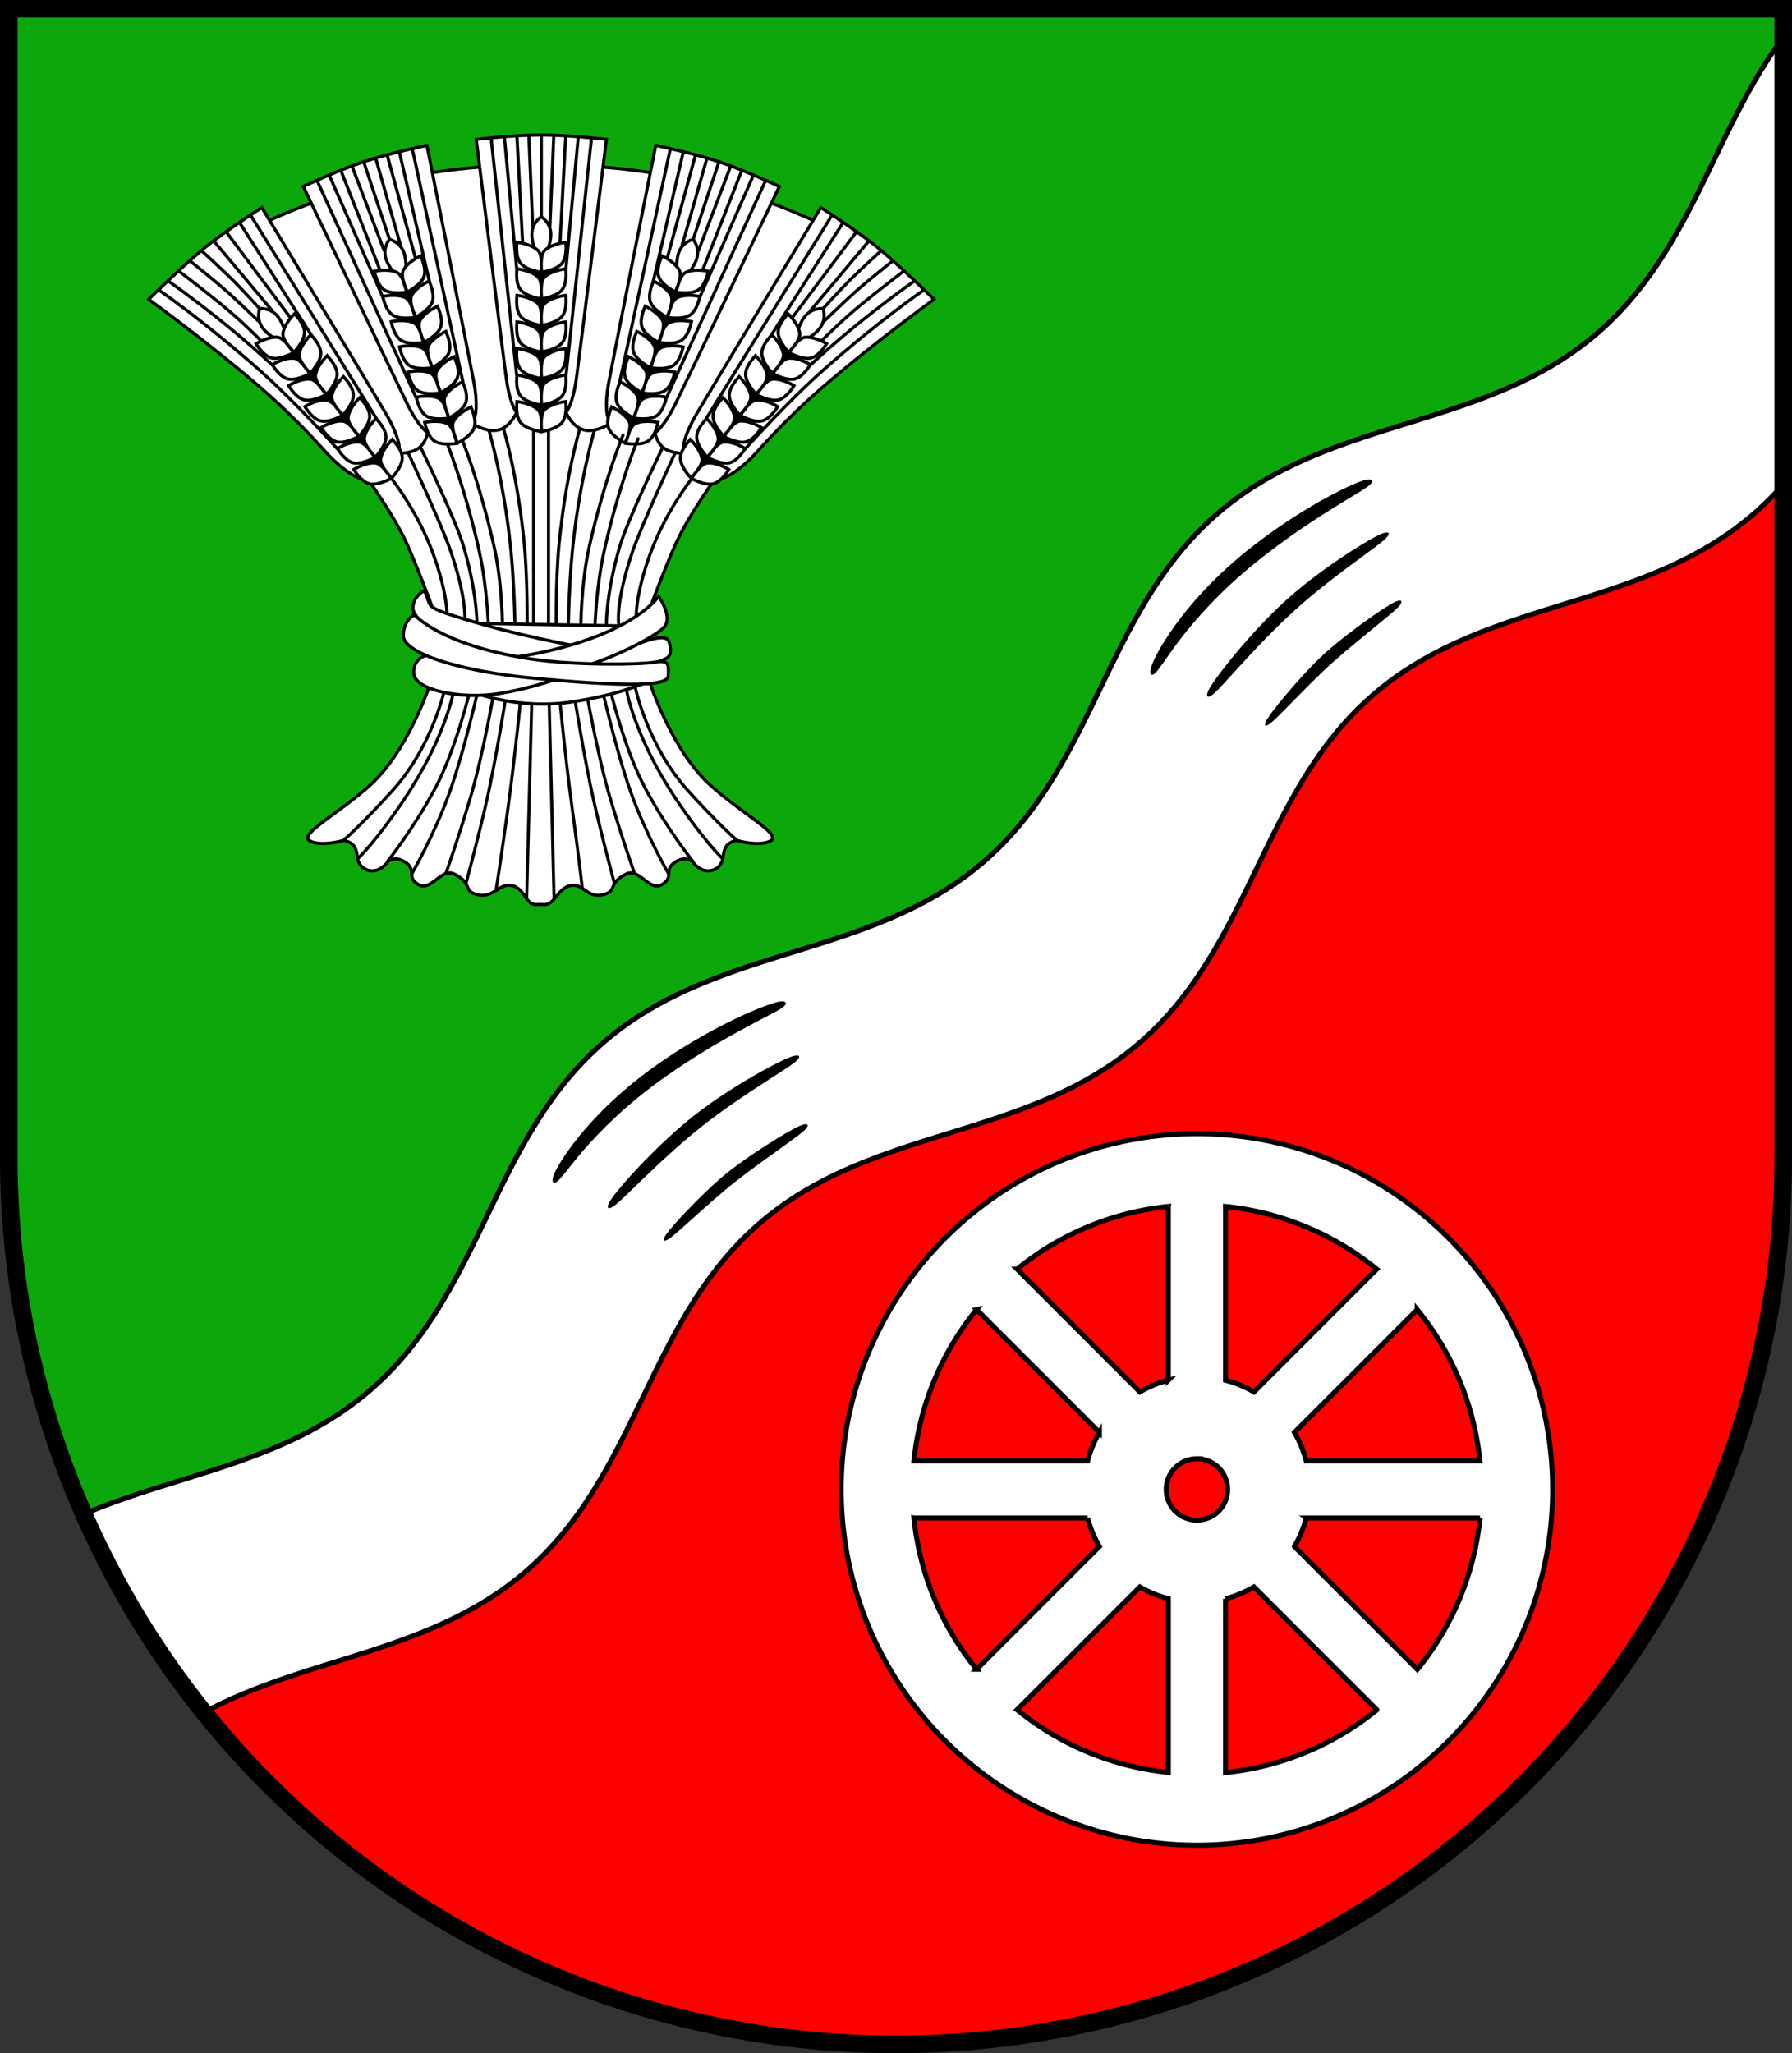 <?xml version="1.0" encoding="UTF-8" standalone="no"?>
<!-- Created with Inkscape (http://www.inkscape.org/) -->

<svg
   width="142.89mm"
   height="163.707mm"
   viewBox="0 0 142.89 163.707"
   version="1.1"
   id="svg7094"
   inkscape:version="1.2.2 (732a01da63, 2022-12-09)"
   sodipodi:docname="Wappen Wasbek2.svg"
   xmlns:inkscape="http://www.inkscape.org/namespaces/inkscape"
   xmlns:sodipodi="http://sodipodi.sourceforge.net/DTD/sodipodi-0.dtd"
   xmlns="http://www.w3.org/2000/svg"
   xmlns:svg="http://www.w3.org/2000/svg">
  <rect x="0" y="0" width="142.89" height="163.707" fill="#333333" stroke="none"/>
  <sodipodi:namedview
     id="namedview7096"
     pagecolor="#ffffff"
     bordercolor="#666666"
     borderopacity="1.0"
     inkscape:showpageshadow="2"
     inkscape:pageopacity="0.0"
     inkscape:pagecheckerboard="0"
     inkscape:deskcolor="#d1d1d1"
     inkscape:document-units="mm"
     showgrid="false"
     inkscape:zoom="0.86511735"
     inkscape:cx="270.48354"
     inkscape:cy="310.36252"
     inkscape:current-layer="layer1" />
  <defs
     id="defs7091">
    <inkscape:path-effect
       effect="powerstroke"
       id="path-effect5495"
       is_visible="true"
       lpeversion="1"
       offset_points="0.2,0.3 | 1,0.583 | 1.8,0.3"
       not_jump="false"
       sort_points="true"
       interpolator_type="CentripetalCatmullRom"
       interpolator_beta="0.2"
       start_linecap_type="zerowidth"
       linejoin_type="round"
       miter_limit="4"
       scale_width="1"
       end_linecap_type="zerowidth" />
    <inkscape:path-effect
       effect="powerstroke"
       id="path-effect5501"
       is_visible="true"
       lpeversion="1"
       offset_points="0.21,0.283 | 0.997,0.531 | 1.788,0.279"
       not_jump="false"
       sort_points="true"
       interpolator_type="CentripetalCatmullRom"
       interpolator_beta="0.2"
       start_linecap_type="zerowidth"
       linejoin_type="round"
       miter_limit="4"
       scale_width="1"
       end_linecap_type="zerowidth" />
    <inkscape:path-effect
       effect="powerstroke"
       id="path-effect5507"
       is_visible="true"
       lpeversion="1"
       offset_points="0.214,0.232 | 0.999,0.48 | 1.785,0.255"
       not_jump="false"
       sort_points="true"
       interpolator_type="CentripetalCatmullRom"
       interpolator_beta="0.2"
       start_linecap_type="zerowidth"
       linejoin_type="round"
       miter_limit="4"
       scale_width="1"
       end_linecap_type="zerowidth" />
    <inkscape:path-effect
       effect="powerstroke"
       id="path-effect5524"
       is_visible="true"
       lpeversion="1"
       offset_points="0.2,0.3 | 1,0.583 | 1.8,0.3"
       not_jump="false"
       sort_points="true"
       interpolator_type="CentripetalCatmullRom"
       interpolator_beta="0.2"
       start_linecap_type="zerowidth"
       linejoin_type="round"
       miter_limit="4"
       scale_width="1"
       end_linecap_type="zerowidth" />
    <inkscape:path-effect
       effect="powerstroke"
       id="path-effect5528"
       is_visible="true"
       lpeversion="1"
       offset_points="0.21,0.283 | 0.997,0.531 | 1.788,0.279"
       not_jump="false"
       sort_points="true"
       interpolator_type="CentripetalCatmullRom"
       interpolator_beta="0.2"
       start_linecap_type="zerowidth"
       linejoin_type="round"
       miter_limit="4"
       scale_width="1"
       end_linecap_type="zerowidth" />
    <inkscape:path-effect
       effect="powerstroke"
       id="path-effect5532"
       is_visible="true"
       lpeversion="1"
       offset_points="0.214,0.232 | 0.999,0.48 | 1.785,0.255"
       not_jump="false"
       sort_points="true"
       interpolator_type="CentripetalCatmullRom"
       interpolator_beta="0.2"
       start_linecap_type="zerowidth"
       linejoin_type="round"
       miter_limit="4"
       scale_width="1"
       end_linecap_type="zerowidth" />
  </defs>
  <g
     inkscape:label="Ebene 1"
     inkscape:groupmode="layer"
     id="layer1"
     transform="translate(-501.161,-83.006)">
    <g
       id="g6605"
       transform="translate(464.486,12.516)">
      <path
         id="path5373"
         style="fill:#0ca70b;fill-opacity:1;stroke:none;stroke-width:1.4;stroke-linecap:round;stroke-dasharray:none"
         d="m 37.375,71.19 v 91.562 a 70.745,70.745 0 0 0 70.745,70.746 70.745,70.745 0 0 0 70.745,-70.745 70.745,70.745 0 0 0 0,-0.001 V 71.19 Z" />
      <path
         id="path5534"
         style="fill:#ff0000;stroke:none;stroke-width:0.6;stroke-linecap:round;stroke-dasharray:none"
         d="m 178.865,98.532 -40.433,15.674 -20.765,32.091 -24.54,8.809 -15.416,30.833 -29.371,14.585 a 70.745,70.745 0 0 0 59.78,32.973 70.745,70.745 0 0 0 70.745,-70.745 70.745,70.745 0 0 0 0,-0.001 z" />
      <path
         id="path845"
         style="fill:#ffffff;fill-opacity:1;stroke:#000000;stroke-width:0.4;stroke-dasharray:none"
         d="m 178.865,73.469 c -5.591,7.515 -7.315,17.125 -14.83,23.598 -9.006,7.757 -21.25,6.599 -30.257,14.356 -9.006,7.757 -9.674,20.035 -18.68,27.792 -9.006,7.757 -21.25,6.599 -30.257,14.356 -9.006,7.757 -9.673,20.034 -18.679,27.791 -6.689,5.761 -15.161,6.61 -22.769,9.84 a 70.745,70.745 0 0 0 9.595,15.802 c 8.275,-4.45 18.07,-4.717 25.605,-11.207 9.006,-7.757 9.672,-20.034 18.678,-27.791 9.006,-7.757 21.251,-6.599 30.257,-14.356 9.006,-7.757 9.673,-20.035 18.679,-27.792 9.006,-7.757 21.251,-6.599 30.257,-14.356 0.873,-0.752 1.667,-1.548 2.398,-2.377 z" />
      <g
         id="g5512"
         style="fill:#000000">
        <path
           style="fill:#000000;fill-rule:nonzero;stroke:none;stroke-width:0.6;stroke-linecap:round;stroke-dasharray:none"
           d="m 80.812,164.794 c 0.052,0.027 0.206,0.047 0.549,-0.349 0.623,-0.718 1.149,-1.444 1.772,-2.162 1.451,-1.677 3.56,-3.797 6.579,-5.927 0,0 0.006,-0.004 0.006,-0.004 2.158,-1.522 4.224,-2.738 6.033,-3.723 1.698,-0.924 2.73,-1.426 3.157,-1.692 0.447,-0.277 0.445,-0.44 0.425,-0.493 v 0 c -0.018,-0.048 -0.131,-0.185 -0.655,-0.062 -0.461,0.109 -1.594,0.492 -3.386,1.35 -1.857,0.89 -4.066,2.127 -6.247,3.665 -10e-7,0 -0.006,0.004 -0.006,0.004 -3.093,2.183 -5.275,4.474 -6.649,6.278 -0.948,1.244 -1.37,2.042 -1.54,2.451 -0.211,0.507 -0.08,0.641 -0.038,0.663 z"
           id="path5493"
           inkscape:path-effect="#path-effect5495"
           inkscape:original-d="m 80.811856,164.79389 c 0,0 2.341514,-4.52687 8.569006,-8.919 5.155967,-3.6364 9.951536,-5.43024 9.951536,-5.43024"
           sodipodi:nodetypes="csc" />
        <path
           style="fill:#000000;fill-rule:nonzero;stroke:none;stroke-width:0.6;stroke-linecap:round;stroke-dasharray:none"
           d="m 85.177,166.8 c 0.04,0.035 0.197,0.077 0.645,-0.299 0.375,-0.314 0.897,-0.829 1.879,-1.778 1.43,-1.381 3.133,-2.986 4.908,-4.396 4.9e-5,-4e-5 0.03,-0.024 0.03,-0.024 1.705,-1.351 3.599,-2.604 5.229,-3.657 1.105,-0.714 1.709,-1.096 2.09,-1.382 0.463,-0.347 0.459,-0.506 0.434,-0.553 -0.023,-0.043 -0.158,-0.144 -0.703,0.065 -0.396,0.152 -1.152,0.508 -2.267,1.126 -1.656,0.919 -3.733,2.215 -5.443,3.568 3.3e-5,-2e-5 -0.031,0.025 -0.031,0.025 -1.78,1.412 -3.568,3.181 -4.877,4.617 -0.89,0.976 -1.427,1.651 -1.671,2.01 -0.332,0.489 -0.262,0.646 -0.224,0.679 z"
           id="path5497"
           inkscape:path-effect="#path-effect5501"
           inkscape:original-d="m 85.177189,166.79959 c 0,0 3.515258,-4.04871 7.133559,-6.91331 3.452334,-2.7332 8.083482,-5.17461 8.083482,-5.17461"
           sodipodi:nodetypes="csc" />
        <path
           style="fill:#000000;fill-rule:nonzero;stroke:none;stroke-width:0.6;stroke-linecap:round;stroke-dasharray:none"
           d="m 89.621,169.395 c 0.031,0.03 0.163,0.062 0.575,-0.257 0.325,-0.252 0.809,-0.681 1.608,-1.399 0.548,-0.493 1.178,-1.06 1.812,-1.613 0.655,-0.572 1.235,-1.059 1.737,-1.451 -4e-6,10e-6 0.007,-0.005 0.007,-0.005 0.571,-0.446 1.205,-0.92 1.912,-1.435 0.682,-0.497 1.338,-0.964 1.905,-1.372 0.807,-0.581 1.293,-0.94 1.569,-1.182 0.361,-0.316 0.343,-0.461 0.318,-0.502 v 0 c -0.024,-0.039 -0.149,-0.123 -0.591,0.07 -0.32,0.14 -0.891,0.446 -1.731,0.955 -0.596,0.361 -1.293,0.805 -1.996,1.28 -0.722,0.488 -1.402,0.976 -1.978,1.429 -3e-6,0 -0.007,0.006 -0.007,0.006 -0.518,0.408 -1.119,0.942 -1.75,1.544 -0.617,0.588 -1.222,1.202 -1.73,1.739 -0.722,0.764 -1.185,1.305 -1.414,1.611 -0.314,0.419 -0.275,0.553 -0.245,0.582 z"
           id="path5503"
           inkscape:path-effect="#path-effect5507"
           inkscape:original-d="m 89.621178,169.39519 c 0,0 3.308701,-3.43205 5.442483,-5.10425 2.387866,-1.87132 5.999139,-4.11277 5.999139,-4.11277"
           sodipodi:nodetypes="csc" />
      </g>
      <g
         id="g5520"
         transform="rotate(-3.587,-542.12,-616.713)"
         style="fill:#000000">
        <path
           style="fill:#000000;fill-rule:nonzero;stroke:none;stroke-width:0.6;stroke-linecap:round;stroke-dasharray:none"
           d="m 80.812,164.794 c 0.052,0.027 0.206,0.047 0.549,-0.349 0.623,-0.718 1.149,-1.444 1.772,-2.162 1.451,-1.677 3.56,-3.797 6.579,-5.927 0,0 0.006,-0.004 0.006,-0.004 2.158,-1.522 4.224,-2.738 6.033,-3.723 1.698,-0.924 2.73,-1.426 3.157,-1.692 0.447,-0.277 0.445,-0.44 0.425,-0.493 v 0 c -0.018,-0.048 -0.131,-0.185 -0.655,-0.062 -0.461,0.109 -1.594,0.492 -3.386,1.35 -1.857,0.89 -4.066,2.127 -6.247,3.665 -10e-7,0 -0.006,0.004 -0.006,0.004 -3.093,2.183 -5.275,4.474 -6.649,6.278 -0.948,1.244 -1.37,2.042 -1.54,2.451 -0.211,0.507 -0.08,0.641 -0.038,0.663 z"
           id="path5514"
           inkscape:path-effect="#path-effect5524"
           inkscape:original-d="m 80.811856,164.79389 c 0,0 2.341514,-4.52687 8.569006,-8.919 5.155967,-3.6364 9.951536,-5.43024 9.951536,-5.43024"
           sodipodi:nodetypes="csc" />
        <path
           style="fill:#000000;fill-rule:nonzero;stroke:none;stroke-width:0.6;stroke-linecap:round;stroke-dasharray:none"
           d="m 85.177,166.8 c 0.04,0.035 0.197,0.077 0.645,-0.299 0.375,-0.314 0.897,-0.829 1.879,-1.778 1.43,-1.381 3.133,-2.986 4.908,-4.396 4.9e-5,-4e-5 0.03,-0.024 0.03,-0.024 1.705,-1.351 3.599,-2.604 5.229,-3.657 1.105,-0.714 1.709,-1.096 2.09,-1.382 0.463,-0.347 0.459,-0.506 0.434,-0.553 -0.023,-0.043 -0.158,-0.144 -0.703,0.065 -0.396,0.152 -1.152,0.508 -2.267,1.126 -1.656,0.919 -3.733,2.215 -5.443,3.568 3.3e-5,-2e-5 -0.031,0.025 -0.031,0.025 -1.78,1.412 -3.568,3.181 -4.877,4.617 -0.89,0.976 -1.427,1.651 -1.671,2.01 -0.332,0.489 -0.262,0.646 -0.224,0.679 z"
           id="path5516"
           inkscape:path-effect="#path-effect5528"
           inkscape:original-d="m 85.177189,166.79959 c 0,0 3.515258,-4.04871 7.133559,-6.91331 3.452334,-2.7332 8.083482,-5.17461 8.083482,-5.17461"
           sodipodi:nodetypes="csc" />
        <path
           style="fill:#000000;fill-rule:nonzero;stroke:none;stroke-width:0.6;stroke-linecap:round;stroke-dasharray:none"
           d="m 89.621,169.395 c 0.031,0.03 0.163,0.062 0.575,-0.257 0.325,-0.252 0.809,-0.681 1.608,-1.399 0.548,-0.493 1.178,-1.06 1.812,-1.613 0.655,-0.572 1.235,-1.059 1.737,-1.451 -4e-6,10e-6 0.007,-0.005 0.007,-0.005 0.571,-0.446 1.205,-0.92 1.912,-1.435 0.682,-0.497 1.338,-0.964 1.905,-1.372 0.807,-0.581 1.293,-0.94 1.569,-1.182 0.361,-0.316 0.343,-0.461 0.318,-0.502 v 0 c -0.024,-0.039 -0.149,-0.123 -0.591,0.07 -0.32,0.14 -0.891,0.446 -1.731,0.955 -0.596,0.361 -1.293,0.805 -1.996,1.28 -0.722,0.488 -1.402,0.976 -1.978,1.429 -3e-6,0 -0.007,0.006 -0.007,0.006 -0.518,0.408 -1.119,0.942 -1.75,1.544 -0.617,0.588 -1.222,1.202 -1.73,1.739 -0.722,0.764 -1.185,1.305 -1.414,1.611 -0.314,0.419 -0.275,0.553 -0.245,0.582 z"
           id="path5518"
           inkscape:path-effect="#path-effect5532"
           inkscape:original-d="m 89.621178,169.39519 c 0,0 3.308701,-3.43205 5.442483,-5.10425 2.387866,-1.87132 5.999139,-4.11277 5.999139,-4.11277"
           sodipodi:nodetypes="csc" />
      </g>
      <path
         id="path6306"
         style="fill:none;fill-opacity:1;stroke:#000000;stroke-width:1.4;stroke-linecap:round;stroke-dasharray:none"
         d="m 37.375,71.19 v 91.562 a 70.745,70.745 0 0 0 70.745,70.746 70.745,70.745 0 0 0 70.745,-70.745 70.745,70.745 0 0 0 0,-0.001 V 71.19 Z" />
      <g
         id="g3746"
         transform="translate(-191.677,-0.628)">
        <path
           style="fill:#ffffff;stroke:#000000;stroke-width:0.25;stroke-linecap:round;stroke-dasharray:none"
           d="m 271.516,84.448 c 0,0 3.737,-0.621 11.839,0.98 6.398,1.264 12.18,4.394 12.18,4.394 l -13.243,20.845 -10.776,-2.045 z"
           id="path3532"
           sodipodi:nodetypes="csc"
           inkscape:transform-center-x="-12.009566"
           inkscape:transform-center-y="32.555656" />
        <path
           style="fill:#ffffff;stroke:#000000;stroke-width:0.25;stroke-linecap:round;stroke-dasharray:none"
           d="m 271.516,84.448 c 0,0 -3.737,-0.621 -11.839,0.98 -6.398,1.264 -12.18,4.394 -12.18,4.394 l 13.243,20.845 10.776,-2.045 z"
           id="path3530"
           sodipodi:nodetypes="csc"
           inkscape:transform-center-x="12.009564"
           inkscape:transform-center-y="32.555656" />
        <g
           id="g3528">
          <g
             id="g3317"
             transform="matrix(0.962,0,0,1,9.548,0)"
             style="stroke-width:1.019">
            <path
               id="path2846"
               style="fill:#ffffff;stroke:#000000;stroke-width:0.255;stroke-linecap:round;stroke-dasharray:none"
               d="m 263.257,125.218 c 0,0 -1.809,5.584 -5.074,8.455 -2.598,2.285 -6.017,3.972 -5.073,4.483 0.944,0.511 2.871,-0.039 2.871,-0.039 0,0 0.592,0.157 0.803,0.453 0.278,0.389 0.278,0.918 0.278,0.918 0,0 0.091,0.682 0.695,0.945 1.085,0.473 1.822,-0.597 1.822,-0.597 0,0 0.626,-0.598 1.599,0.125 0.76,0.565 -0.055,1.14 0.974,1.696 1.029,0.556 1.869,-1.347 2.92,-0.862 1.559,0.72 0.74,1.344 1.863,1.641 1.474,0.389 1.874,-1.019 3.041,-0.685 0.966,0.276 1.046,1.464 1.853,1.492 0.154,0.005 0.284,-0.002 0.394,-0.017 0.111,0.015 0.241,0.021 0.394,0.017 0.806,-0.028 1.05,-1.216 2.016,-1.492 1.168,-0.334 1.404,1.074 2.878,0.685 1.123,-0.297 0.305,-0.921 1.863,-1.641 1.051,-0.485 1.891,1.418 2.92,0.862 1.029,-0.556 0.213,-1.131 0.974,-1.696 0.973,-0.723 1.599,-0.125 1.599,-0.125 0,0 0.737,1.07 1.822,0.597 0.604,-0.263 0.695,-0.945 0.695,-0.945 0,0 -6e-5,-0.528 0.278,-0.918 0.212,-0.296 0.803,-0.453 0.803,-0.453 0,0 1.927,0.551 2.871,0.039 0.944,-0.511 -2.475,-2.198 -5.073,-4.483 -3.264,-2.871 -5.074,-8.455 -5.074,-8.455 l -8.966,0.492 z"
               sodipodi:nodetypes="csscscscssssscccssssscscscssccc" />
            <g
               id="g3276"
               style="stroke-width:1.019">
              <path
                 style="fill:none;stroke:#000000;stroke-width:0.255;stroke-linecap:round;stroke-dasharray:none"
                 d="m 264.349,125.917 c 0,0 -1.012,4.653 -4.338,8.204 -2.503,2.671 -4.004,3.921 -4.004,3.921"
                 id="path3052"
                 sodipodi:nodetypes="csc" />
              <path
                 style="fill:none;stroke:#000000;stroke-width:0.255;stroke-linecap:round;stroke-dasharray:none"
                 d="m 265.1,126.001 c 0,0 -0.612,3.782 -4.199,8.927 -2.255,3.234 -3.726,4.588 -3.726,4.588"
                 id="path3054"
                 sodipodi:nodetypes="csc" />
              <path
                 style="fill:none;stroke:#000000;stroke-width:0.255;stroke-linecap:round;stroke-dasharray:none"
                 d="m 266.434,126.056 c 0,0 -1.188,4.818 -2.92,7.925 -1.826,3.276 -3.921,5.784 -3.921,5.784"
                 id="path3056"
                 sodipodi:nodetypes="csc" />
              <path
                 style="fill:none;stroke:#000000;stroke-width:0.255;stroke-linecap:round;stroke-dasharray:none"
                 d="m 267.102,126.001 c 0,0 -1.196,5.089 -2.419,8.37 -1.224,3.281 -3.087,6.396 -3.087,6.396"
                 id="path3258" />
              <path
                 style="fill:none;stroke:#000000;stroke-width:0.255;stroke-linecap:round;stroke-dasharray:none"
                 d="m 268.437,126.056 c 0,0 -0.945,5.2 -1.947,8.482 -1.001,3.281 -2.058,6.146 -2.058,6.146"
                 id="path3260" />
              <path
                 style="fill:none;stroke:#000000;stroke-width:0.255;stroke-linecap:round;stroke-dasharray:none"
                 d="m 269.466,126.196 c 0,0 -0.945,5.673 -1.669,8.732 -0.723,3.059 -1.724,6.618 -1.724,6.618"
                 id="path3262" />
              <path
                 style="fill:none;stroke:#000000;stroke-width:0.255;stroke-linecap:round;stroke-dasharray:none"
                 d="m 270.661,126.335 c 0,0 -0.492,4.839 -1.076,8.982 -0.584,4.143 -1.008,6.689 -1.008,6.689"
                 id="path3264"
                 sodipodi:nodetypes="csc" />
              <path
                 style="fill:none;stroke:#000000;stroke-width:0.255;stroke-linecap:round;stroke-dasharray:none"
                 d="m 271.543,126.326 -0.44,16.397"
                 id="path3266"
                 sodipodi:nodetypes="cc" />
            </g>
            <g
               id="g3294"
               inkscape:transform-center-x="-8.6535607"
               inkscape:transform-center-y="-11.168962"
               transform="matrix(-1,0,0,1,544.447,0)"
               style="stroke-width:1.019">
              <path
                 style="fill:none;stroke:#000000;stroke-width:0.255;stroke-linecap:round;stroke-dasharray:none"
                 d="m 264.349,125.917 c 0,0 -1.012,4.653 -4.338,8.204 -2.503,2.671 -4.004,3.921 -4.004,3.921"
                 id="path3278"
                 sodipodi:nodetypes="csc" />
              <path
                 style="fill:none;stroke:#000000;stroke-width:0.255;stroke-linecap:round;stroke-dasharray:none"
                 d="m 265.1,126.001 c 0,0 -0.612,3.782 -4.199,8.927 -2.255,3.234 -3.726,4.588 -3.726,4.588"
                 id="path3280"
                 sodipodi:nodetypes="csc" />
              <path
                 style="fill:none;stroke:#000000;stroke-width:0.255;stroke-linecap:round;stroke-dasharray:none"
                 d="m 266.434,126.056 c 0,0 -1.188,4.818 -2.92,7.925 -1.826,3.276 -3.921,5.784 -3.921,5.784"
                 id="path3282"
                 sodipodi:nodetypes="csc" />
              <path
                 style="fill:none;stroke:#000000;stroke-width:0.255;stroke-linecap:round;stroke-dasharray:none"
                 d="m 267.102,126.001 c 0,0 -1.196,5.089 -2.419,8.37 -1.224,3.281 -3.087,6.396 -3.087,6.396"
                 id="path3284" />
              <path
                 style="fill:none;stroke:#000000;stroke-width:0.255;stroke-linecap:round;stroke-dasharray:none"
                 d="m 268.437,126.056 c 0,0 -0.945,5.2 -1.947,8.482 -1.001,3.281 -2.058,6.146 -2.058,6.146"
                 id="path3286" />
              <path
                 style="fill:none;stroke:#000000;stroke-width:0.255;stroke-linecap:round;stroke-dasharray:none"
                 d="m 269.466,126.196 c 0,0 -0.945,5.673 -1.669,8.732 -0.723,3.059 -1.724,6.618 -1.724,6.618"
                 id="path3288" />
              <path
                 style="fill:none;stroke:#000000;stroke-width:0.255;stroke-linecap:round;stroke-dasharray:none"
                 d="m 270.661,126.335 c 0,0 -0.492,5.006 -1.076,9.149 -0.584,4.143 -0.844,6.384 -0.844,6.384"
                 id="path3290"
                 sodipodi:nodetypes="csc" />
              <path
                 style="fill:none;stroke:#000000;stroke-width:0.255;stroke-linecap:round;stroke-dasharray:none"
                 d="m 271.502,126.346 -0.428,16.414"
                 id="path3292"
                 sodipodi:nodetypes="cc" />
            </g>
          </g>
          <path
             id="path2307"
             style="fill:#ffffff;stroke:#000000;stroke-width:0.25;stroke-linecap:round;stroke-dasharray:none"
             d="m 269.521,104.06 c 0,0 -0.499,1.123 -1.437,1.347 -1.072,0.256 -2.428,-0.737 -2.428,-0.737 l -3.185,0.845 c 0,0 -0.125,0.957 -0.826,1.396 -0.816,0.511 -2.182,0.315 -2.182,0.315 l -2.121,1.617 c 0,0 2.336,3.17 3.448,5.617 1.112,2.447 2.725,6.952 2.725,6.952 l 8.001,1.066 8.002,-1.066 c 0,0 1.613,-4.505 2.725,-6.952 1.112,-2.447 3.448,-5.617 3.448,-5.617 l -2.121,-1.617 c 0,0 -1.367,0.197 -2.183,-0.315 -0.701,-0.439 -0.826,-1.396 -0.826,-1.396 l -3.185,-0.845 c 0,0 -1.357,0.993 -2.429,0.737 -0.938,-0.224 -1.437,-1.347 -1.437,-1.347 l -1.995,0.564 z" />
          <g
             id="g2630">
            <path
               style="fill:none;stroke:#000000;stroke-width:0.25;stroke-linecap:round;stroke-dasharray:none"
               d="m 259.621,109.344 c 0,0 2.081,2.611 3.317,6.065 1.382,3.861 1.034,5.61 1.034,5.61"
               id="path2370"
               sodipodi:nodetypes="csc" />
            <path
               style="fill:none;stroke:#000000;stroke-width:0.25;stroke-linecap:round;stroke-dasharray:none"
               d="m 260.9,107.23 c 0,0 2.675,5.717 3.42,7.925 1.446,4.283 1.057,5.895 1.057,5.895"
               id="path2372"
               sodipodi:nodetypes="csc" />
            <path
               style="fill:none;stroke:#000000;stroke-width:0.25;stroke-linecap:round;stroke-dasharray:none"
               d="m 261.929,106.869 c 0,0 2.776,5.685 3.42,7.925 1.224,4.255 1.029,6.785 1.029,6.785"
               id="path2374"
               sodipodi:nodetypes="csc" />
            <path
               style="fill:none;stroke:#000000;stroke-width:0.25;stroke-linecap:round;stroke-dasharray:none"
               d="m 267.352,105.478 c 0,0 1.224,4.143 1.752,9.65 0.295,3.073 0.334,6.73 0.334,6.73"
               id="path2428"
               sodipodi:nodetypes="csc" />
            <path
               style="fill:none;stroke:#000000;stroke-width:0.25;stroke-linecap:round;stroke-dasharray:none"
               d="m 268.52,105.367 c 0,0 1.112,3.671 1.641,9.177 0.295,3.073 0.222,7.286 0.222,7.286"
               id="path2430"
               sodipodi:nodetypes="csc" />
            <path
               style="fill:none;stroke:#000000;stroke-width:0.25;stroke-linecap:round;stroke-dasharray:none"
               d="m 263.858,106.106 c 0,0 1.482,3.513 2.696,8.91 0.677,3.012 0.756,6.385 0.756,6.385"
               id="path2432"
               sodipodi:nodetypes="csc" />
            <path
               style="fill:none;stroke:#000000;stroke-width:0.25;stroke-linecap:round;stroke-dasharray:none"
               d="m 265.054,105.8 c 0,0 1.482,3.513 2.696,8.91 0.677,3.012 0.673,6.552 0.673,6.552"
               id="path2434"
               sodipodi:nodetypes="csc" />
          </g>
          <rect
             style="fill:none;stroke:#000000;stroke-width:0.25;stroke-linecap:round;stroke-dasharray:none"
             id="rect2364"
             width="1.187"
             height="18.248"
             x="270.903"
             y="104.298" />
          <g
             id="g2104">
            <g
               id="g1513"
               transform="translate(0,-0.157)">
              <path
                 id="path1394"
                 style="fill:#ffffff;stroke:#000000;stroke-width:0.25;stroke-linecap:round;stroke-dasharray:none"
                 d="m 271.516,82.037 c -2.202,0 -5.191,0.354 -5.191,0.354 0,0 2.124,17.068 2.399,19.074 0.275,2.006 0.787,2.655 0.787,2.655 l 2.006,0.086 2.006,-0.086 c 0,0 0.511,-0.649 0.787,-2.655 0.275,-2.006 2.399,-19.074 2.399,-19.074 0,0 -2.989,-0.354 -5.191,-0.354 z" />
              <g
                 id="g1328">
                <path
                   style="fill:#000000;stroke:none;stroke-width:0.25;stroke-linecap:round;stroke-dasharray:none"
                   d="m 270.535,91.794 v 12.7 h 1.962 V 91.791 Z"
                   id="path1254" />
                <path
                   id="path1164"
                   style="fill:#ffffff;stroke:#000000;stroke-width:0.25;stroke-linecap:round;stroke-dasharray:none"
                   d="m 271.516,88.565 c 0,0 -0.747,0.433 -0.757,1.386 -0.008,0.787 0.433,1.681 0.433,1.681 h 0.325 0.325 c 0,0 0.441,-0.895 0.433,-1.681 -0.01,-0.954 -0.757,-1.386 -0.757,-1.386 z" />
                <g
                   id="g1092">
                  <path
                     style="fill:#ffffff;stroke:#000000;stroke-width:0.25;stroke-linecap:round;stroke-dasharray:none"
                     d="m 269.575,103.295 c 0,0 -0.158,1.071 0.263,1.639 0.421,0.568 1.645,0.753 1.645,0.753 0,0 0.184,-1.348 -0.237,-1.745 -0.57,-0.537 -1.671,-0.648 -1.671,-0.648 z"
                     id="path975"
                     sodipodi:nodetypes="cscsc" />
                  <path
                     style="fill:#ffffff;stroke:#000000;stroke-width:0.25;stroke-linecap:round;stroke-dasharray:none"
                     d="m 269.575,90.595 c 0,0 -0.158,1.071 0.263,1.639 0.421,0.568 1.645,0.753 1.645,0.753 0,0 0.184,-1.348 -0.237,-1.745 -0.57,-0.537 -1.671,-0.648 -1.671,-0.648 z"
                     id="path1073"
                     sodipodi:nodetypes="cscsc" />
                  <path
                     style="fill:#ffffff;stroke:#000000;stroke-width:0.25;stroke-linecap:round;stroke-dasharray:none"
                     d="m 269.575,92.712 c 0,0 -0.158,1.071 0.263,1.639 0.421,0.568 1.645,0.753 1.645,0.753 0,0 0.184,-1.348 -0.237,-1.745 -0.57,-0.537 -1.671,-0.648 -1.671,-0.648 z"
                     id="path1075"
                     sodipodi:nodetypes="cscsc" />
                  <path
                     style="fill:#ffffff;stroke:#000000;stroke-width:0.25;stroke-linecap:round;stroke-dasharray:none"
                     d="m 269.575,94.828 c 0,0 -0.158,1.071 0.263,1.639 0.421,0.568 1.645,0.753 1.645,0.753 0,0 0.184,-1.348 -0.237,-1.745 -0.57,-0.537 -1.671,-0.648 -1.671,-0.648 z"
                     id="path1077"
                     sodipodi:nodetypes="cscsc" />
                  <path
                     style="fill:#ffffff;stroke:#000000;stroke-width:0.25;stroke-linecap:round;stroke-dasharray:none"
                     d="m 269.575,96.945 c 0,0 -0.158,1.071 0.263,1.639 0.421,0.568 1.645,0.753 1.645,0.753 0,0 0.184,-1.348 -0.237,-1.745 -0.57,-0.537 -1.671,-0.648 -1.671,-0.648 z"
                     id="path1079"
                     sodipodi:nodetypes="cscsc" />
                  <path
                     style="fill:#ffffff;stroke:#000000;stroke-width:0.25;stroke-linecap:round;stroke-dasharray:none"
                     d="m 269.575,99.062 c 0,0 -0.158,1.071 0.263,1.639 0.421,0.568 1.645,0.753 1.645,0.753 0,0 0.184,-1.348 -0.237,-1.745 -0.57,-0.537 -1.671,-0.648 -1.671,-0.648 z"
                     id="path1081"
                     sodipodi:nodetypes="cscsc" />
                  <path
                     style="fill:#ffffff;stroke:#000000;stroke-width:0.25;stroke-linecap:round;stroke-dasharray:none"
                     d="m 269.575,101.178 c 0,0 -0.158,1.071 0.263,1.639 0.421,0.568 1.645,0.753 1.645,0.753 0,0 0.184,-1.348 -0.237,-1.745 -0.57,-0.537 -1.671,-0.648 -1.671,-0.648 z"
                     id="path1083"
                     sodipodi:nodetypes="cscsc" />
                </g>
                <g
                   id="g1108"
                   inkscape:transform-center-x="-0.98077947"
                   inkscape:transform-center-y="10.025344"
                   transform="matrix(-1,0,0,1,543.032,0)">
                  <path
                     style="fill:#ffffff;stroke:#000000;stroke-width:0.25;stroke-linecap:round;stroke-dasharray:none"
                     d="m 269.575,103.295 c 0,0 -0.158,1.071 0.263,1.639 0.421,0.568 1.645,0.753 1.645,0.753 0,0 0.184,-1.348 -0.237,-1.745 -0.57,-0.537 -1.671,-0.648 -1.671,-0.648 z"
                     id="path1094"
                     sodipodi:nodetypes="cscsc" />
                  <path
                     style="fill:#ffffff;stroke:#000000;stroke-width:0.25;stroke-linecap:round;stroke-dasharray:none"
                     d="m 269.575,90.595 c 0,0 -0.158,1.071 0.263,1.639 0.421,0.568 1.645,0.753 1.645,0.753 0,0 0.184,-1.348 -0.237,-1.745 -0.57,-0.537 -1.671,-0.648 -1.671,-0.648 z"
                     id="path1096"
                     sodipodi:nodetypes="cscsc" />
                  <path
                     style="fill:#ffffff;stroke:#000000;stroke-width:0.25;stroke-linecap:round;stroke-dasharray:none"
                     d="m 269.575,92.712 c 0,0 -0.158,1.071 0.263,1.639 0.421,0.568 1.645,0.753 1.645,0.753 0,0 0.184,-1.348 -0.237,-1.745 -0.57,-0.537 -1.671,-0.648 -1.671,-0.648 z"
                     id="path1098"
                     sodipodi:nodetypes="cscsc" />
                  <path
                     style="fill:#ffffff;stroke:#000000;stroke-width:0.25;stroke-linecap:round;stroke-dasharray:none"
                     d="m 269.575,94.828 c 0,0 -0.158,1.071 0.263,1.639 0.421,0.568 1.645,0.753 1.645,0.753 0,0 0.184,-1.348 -0.237,-1.745 -0.57,-0.537 -1.671,-0.648 -1.671,-0.648 z"
                     id="path1100"
                     sodipodi:nodetypes="cscsc" />
                  <path
                     style="fill:#ffffff;stroke:#000000;stroke-width:0.25;stroke-linecap:round;stroke-dasharray:none"
                     d="m 269.575,96.945 c 0,0 -0.158,1.071 0.263,1.639 0.421,0.568 1.645,0.753 1.645,0.753 0,0 0.184,-1.348 -0.237,-1.745 -0.57,-0.537 -1.671,-0.648 -1.671,-0.648 z"
                     id="path1102"
                     sodipodi:nodetypes="cscsc" />
                  <path
                     style="fill:#ffffff;stroke:#000000;stroke-width:0.25;stroke-linecap:round;stroke-dasharray:none"
                     d="m 269.575,99.062 c 0,0 -0.158,1.071 0.263,1.639 0.421,0.568 1.645,0.753 1.645,0.753 0,0 0.184,-1.348 -0.237,-1.745 -0.57,-0.537 -1.671,-0.648 -1.671,-0.648 z"
                     id="path1104"
                     sodipodi:nodetypes="cscsc" />
                  <path
                     style="fill:#ffffff;stroke:#000000;stroke-width:0.25;stroke-linecap:round;stroke-dasharray:none"
                     d="m 269.575,101.178 c 0,0 -0.158,1.071 0.263,1.639 0.421,0.568 1.645,0.753 1.645,0.753 0,0 0.184,-1.348 -0.237,-1.745 -0.57,-0.537 -1.671,-0.648 -1.671,-0.648 z"
                     id="path1106"
                     sodipodi:nodetypes="cscsc" />
                </g>
              </g>
              <g
                 id="g1470">
                <path
                   style="fill:none;stroke:#000000;stroke-width:0.25;stroke-linecap:round;stroke-dasharray:none"
                   d="M 269.552,101.206 267.519,82.341"
                   id="path1456"
                   sodipodi:nodetypes="cc" />
                <path
                   style="fill:none;stroke:#000000;stroke-width:0.25;stroke-linecap:round;stroke-dasharray:none"
                   d="M 269.56,92.794 268.576,82.258"
                   id="path1458"
                   sodipodi:nodetypes="cc" />
                <path
                   style="fill:none;stroke:#000000;stroke-width:0.25;stroke-linecap:round;stroke-dasharray:none"
                   d="m 270.022,90.573 -0.445,-8.315"
                   id="path1460" />
                <path
                   style="fill:none;stroke:#000000;stroke-width:0.25;stroke-linecap:round;stroke-dasharray:none"
                   d="M 270.828,89.266 270.522,82.119"
                   id="path1462" />
              </g>
              <path
                 style="fill:none;stroke:#000000;stroke-width:0.25;stroke-linecap:round;stroke-dasharray:none"
                 d="m 271.516,88.565 10e-5,-6.528"
                 id="path1464" />
              <g
                 id="g1480"
                 inkscape:transform-center-x="-2.3423357"
                 inkscape:transform-center-y="9.5105488"
                 transform="matrix(-1,0,0,1,543.032,0)">
                <path
                   style="fill:none;stroke:#000000;stroke-width:0.25;stroke-linecap:round;stroke-dasharray:none"
                   d="m 269.548,101.231 -2.029,-18.889"
                   id="path1472"
                   sodipodi:nodetypes="cc" />
                <path
                   style="fill:none;stroke:#000000;stroke-width:0.25;stroke-linecap:round;stroke-dasharray:none"
                   d="M 269.56,92.794 268.576,82.258"
                   id="path1474"
                   sodipodi:nodetypes="cc" />
                <path
                   style="fill:none;stroke:#000000;stroke-width:0.25;stroke-linecap:round;stroke-dasharray:none"
                   d="m 270.022,90.573 -0.445,-8.315"
                   id="path1476" />
                <path
                   style="fill:none;stroke:#000000;stroke-width:0.25;stroke-linecap:round;stroke-dasharray:none"
                   d="M 270.828,89.266 270.522,82.119"
                   id="path1478" />
              </g>
            </g>
            <g
               id="g1810">
              <g
                 id="g1577"
                 transform="rotate(-18.385,270.544,126.786)">
                <path
                   id="path1515"
                   style="fill:#ffffff;stroke:#000000;stroke-width:0.25;stroke-linecap:round;stroke-dasharray:none"
                   d="m 271.516,82.037 c -2.202,0 -5.191,0.354 -5.191,0.354 0,0 2.124,17.068 2.399,19.074 0.275,2.006 0.787,2.655 0.787,2.655 l 2.006,0.086 2.006,-0.086 c 0,0 0.511,-0.649 0.787,-2.655 0.275,-2.006 2.399,-19.074 2.399,-19.074 0,0 -2.989,-0.354 -5.191,-0.354 z" />
                <g
                   id="g1553">
                  <path
                     style="fill:#000000;stroke:none;stroke-width:0.25;stroke-linecap:round;stroke-dasharray:none"
                     d="m 270.535,91.794 v 12.7 h 1.962 V 91.791 Z"
                     id="path1517" />
                  <path
                     id="path1519"
                     style="fill:#ffffff;stroke:#000000;stroke-width:0.25;stroke-linecap:round;stroke-dasharray:none"
                     d="m 271.516,88.565 c 0,0 -0.747,0.433 -0.757,1.386 -0.008,0.787 0.433,1.681 0.433,1.681 h 0.325 0.325 c 0,0 0.441,-0.895 0.433,-1.681 -0.01,-0.954 -0.757,-1.386 -0.757,-1.386 z" />
                  <g
                     id="g1535">
                    <path
                       style="fill:#ffffff;stroke:#000000;stroke-width:0.25;stroke-linecap:round;stroke-dasharray:none"
                       d="m 269.575,103.295 c 0,0 -0.158,1.071 0.263,1.639 0.421,0.568 1.645,0.753 1.645,0.753 0,0 0.184,-1.348 -0.237,-1.745 -0.57,-0.537 -1.671,-0.648 -1.671,-0.648 z"
                       id="path1521"
                       sodipodi:nodetypes="cscsc" />
                    <path
                       style="fill:#ffffff;stroke:#000000;stroke-width:0.25;stroke-linecap:round;stroke-dasharray:none"
                       d="m 269.575,90.595 c 0,0 -0.158,1.071 0.263,1.639 0.421,0.568 1.645,0.753 1.645,0.753 0,0 0.184,-1.348 -0.237,-1.745 -0.57,-0.537 -1.671,-0.648 -1.671,-0.648 z"
                       id="path1523"
                       sodipodi:nodetypes="cscsc" />
                    <path
                       style="fill:#ffffff;stroke:#000000;stroke-width:0.25;stroke-linecap:round;stroke-dasharray:none"
                       d="m 269.575,92.712 c 0,0 -0.158,1.071 0.263,1.639 0.421,0.568 1.645,0.753 1.645,0.753 0,0 0.184,-1.348 -0.237,-1.745 -0.57,-0.537 -1.671,-0.648 -1.671,-0.648 z"
                       id="path1525"
                       sodipodi:nodetypes="cscsc" />
                    <path
                       style="fill:#ffffff;stroke:#000000;stroke-width:0.25;stroke-linecap:round;stroke-dasharray:none"
                       d="m 269.575,94.828 c 0,0 -0.158,1.071 0.263,1.639 0.421,0.568 1.645,0.753 1.645,0.753 0,0 0.184,-1.348 -0.237,-1.745 -0.57,-0.537 -1.671,-0.648 -1.671,-0.648 z"
                       id="path1527"
                       sodipodi:nodetypes="cscsc" />
                    <path
                       style="fill:#ffffff;stroke:#000000;stroke-width:0.25;stroke-linecap:round;stroke-dasharray:none"
                       d="m 269.575,96.945 c 0,0 -0.158,1.071 0.263,1.639 0.421,0.568 1.645,0.753 1.645,0.753 0,0 0.184,-1.348 -0.237,-1.745 -0.57,-0.537 -1.671,-0.648 -1.671,-0.648 z"
                       id="path1529"
                       sodipodi:nodetypes="cscsc" />
                    <path
                       style="fill:#ffffff;stroke:#000000;stroke-width:0.25;stroke-linecap:round;stroke-dasharray:none"
                       d="m 269.575,99.062 c 0,0 -0.158,1.071 0.263,1.639 0.421,0.568 1.645,0.753 1.645,0.753 0,0 0.184,-1.348 -0.237,-1.745 -0.57,-0.537 -1.671,-0.648 -1.671,-0.648 z"
                       id="path1531"
                       sodipodi:nodetypes="cscsc" />
                    <path
                       style="fill:#ffffff;stroke:#000000;stroke-width:0.25;stroke-linecap:round;stroke-dasharray:none"
                       d="m 269.575,101.178 c 0,0 -0.158,1.071 0.263,1.639 0.421,0.568 1.645,0.753 1.645,0.753 0,0 0.184,-1.348 -0.237,-1.745 -0.57,-0.537 -1.671,-0.648 -1.671,-0.648 z"
                       id="path1533"
                       sodipodi:nodetypes="cscsc" />
                  </g>
                  <g
                     id="g1551"
                     inkscape:transform-center-x="-0.98077947"
                     inkscape:transform-center-y="10.025344"
                     transform="matrix(-1,0,0,1,543.032,0)">
                    <path
                       style="fill:#ffffff;stroke:#000000;stroke-width:0.25;stroke-linecap:round;stroke-dasharray:none"
                       d="m 269.575,103.295 c 0,0 -0.158,1.071 0.263,1.639 0.421,0.568 1.645,0.753 1.645,0.753 0,0 0.184,-1.348 -0.237,-1.745 -0.57,-0.537 -1.671,-0.648 -1.671,-0.648 z"
                       id="path1537"
                       sodipodi:nodetypes="cscsc" />
                    <path
                       style="fill:#ffffff;stroke:#000000;stroke-width:0.25;stroke-linecap:round;stroke-dasharray:none"
                       d="m 269.575,90.595 c 0,0 -0.158,1.071 0.263,1.639 0.421,0.568 1.645,0.753 1.645,0.753 0,0 0.184,-1.348 -0.237,-1.745 -0.57,-0.537 -1.671,-0.648 -1.671,-0.648 z"
                       id="path1539"
                       sodipodi:nodetypes="cscsc" />
                    <path
                       style="fill:#ffffff;stroke:#000000;stroke-width:0.25;stroke-linecap:round;stroke-dasharray:none"
                       d="m 269.575,92.712 c 0,0 -0.158,1.071 0.263,1.639 0.421,0.568 1.645,0.753 1.645,0.753 0,0 0.184,-1.348 -0.237,-1.745 -0.57,-0.537 -1.671,-0.648 -1.671,-0.648 z"
                       id="path1541"
                       sodipodi:nodetypes="cscsc" />
                    <path
                       style="fill:#ffffff;stroke:#000000;stroke-width:0.25;stroke-linecap:round;stroke-dasharray:none"
                       d="m 269.575,94.828 c 0,0 -0.158,1.071 0.263,1.639 0.421,0.568 1.645,0.753 1.645,0.753 0,0 0.184,-1.348 -0.237,-1.745 -0.57,-0.537 -1.671,-0.648 -1.671,-0.648 z"
                       id="path1543"
                       sodipodi:nodetypes="cscsc" />
                    <path
                       style="fill:#ffffff;stroke:#000000;stroke-width:0.25;stroke-linecap:round;stroke-dasharray:none"
                       d="m 269.575,96.945 c 0,0 -0.158,1.071 0.263,1.639 0.421,0.568 1.645,0.753 1.645,0.753 0,0 0.184,-1.348 -0.237,-1.745 -0.57,-0.537 -1.671,-0.648 -1.671,-0.648 z"
                       id="path1545"
                       sodipodi:nodetypes="cscsc" />
                    <path
                       style="fill:#ffffff;stroke:#000000;stroke-width:0.25;stroke-linecap:round;stroke-dasharray:none"
                       d="m 269.575,99.062 c 0,0 -0.158,1.071 0.263,1.639 0.421,0.568 1.645,0.753 1.645,0.753 0,0 0.184,-1.348 -0.237,-1.745 -0.57,-0.537 -1.671,-0.648 -1.671,-0.648 z"
                       id="path1547"
                       sodipodi:nodetypes="cscsc" />
                    <path
                       style="fill:#ffffff;stroke:#000000;stroke-width:0.25;stroke-linecap:round;stroke-dasharray:none"
                       d="m 269.575,101.178 c 0,0 -0.158,1.071 0.263,1.639 0.421,0.568 1.645,0.753 1.645,0.753 0,0 0.184,-1.348 -0.237,-1.745 -0.57,-0.537 -1.671,-0.648 -1.671,-0.648 z"
                       id="path1549"
                       sodipodi:nodetypes="cscsc" />
                  </g>
                </g>
                <g
                   id="g1563">
                  <path
                     style="fill:none;stroke:#000000;stroke-width:0.25;stroke-linecap:round;stroke-dasharray:none"
                     d="M 269.552,101.206 267.519,82.341"
                     id="path1555"
                     sodipodi:nodetypes="cc" />
                  <path
                     style="fill:none;stroke:#000000;stroke-width:0.25;stroke-linecap:round;stroke-dasharray:none"
                     d="M 269.56,92.794 268.576,82.258"
                     id="path1557"
                     sodipodi:nodetypes="cc" />
                  <path
                     style="fill:none;stroke:#000000;stroke-width:0.25;stroke-linecap:round;stroke-dasharray:none"
                     d="m 270.022,90.573 -0.445,-8.315"
                     id="path1559" />
                  <path
                     style="fill:none;stroke:#000000;stroke-width:0.25;stroke-linecap:round;stroke-dasharray:none"
                     d="M 270.828,89.266 270.522,82.119"
                     id="path1561" />
                </g>
                <path
                   style="fill:none;stroke:#000000;stroke-width:0.25;stroke-linecap:round;stroke-dasharray:none"
                   d="m 271.516,88.565 10e-5,-6.528"
                   id="path1565" />
                <g
                   id="g1575"
                   inkscape:transform-center-x="-2.3423357"
                   inkscape:transform-center-y="9.5105488"
                   transform="matrix(-1,0,0,1,543.032,0)">
                  <path
                     style="fill:none;stroke:#000000;stroke-width:0.25;stroke-linecap:round;stroke-dasharray:none"
                     d="m 269.548,101.231 -2.029,-18.889"
                     id="path1567"
                     sodipodi:nodetypes="cc" />
                  <path
                     style="fill:none;stroke:#000000;stroke-width:0.25;stroke-linecap:round;stroke-dasharray:none"
                     d="M 269.56,92.794 268.576,82.258"
                     id="path1569"
                     sodipodi:nodetypes="cc" />
                  <path
                     style="fill:none;stroke:#000000;stroke-width:0.25;stroke-linecap:round;stroke-dasharray:none"
                     d="m 270.022,90.573 -0.445,-8.315"
                     id="path1571" />
                  <path
                     style="fill:none;stroke:#000000;stroke-width:0.25;stroke-linecap:round;stroke-dasharray:none"
                     d="M 270.828,89.266 270.522,82.119"
                     id="path1573" />
                </g>
              </g>
              <g
                 id="g1641"
                 transform="rotate(-37.861,270.732,124.889)">
                <path
                   id="path1579"
                   style="fill:#ffffff;stroke:#000000;stroke-width:0.25;stroke-linecap:round;stroke-dasharray:none"
                   d="m 271.516,82.037 c -2.202,0 -6.531,0.508 -6.531,0.508 0,0 1.703,5.859 2.733,11.09 0.823,4.18 0.892,7.004 1.006,7.83 0.275,2.006 0.787,2.655 0.787,2.655 l 2.006,0.086 2.006,-0.086 c 0,0 0.511,-0.649 0.787,-2.655 0.275,-2.006 2.29,-19.158 2.29,-19.158 0,0 -2.88,-0.27 -5.082,-0.27 z"
                   sodipodi:nodetypes="scsscccscs" />
                <g
                   id="g1617">
                  <path
                     style="fill:#000000;stroke:none;stroke-width:0.25;stroke-linecap:round;stroke-dasharray:none"
                     d="m 270.535,91.794 v 12.7 h 1.962 V 91.791 Z"
                     id="path1581" />
                  <path
                     id="path1583"
                     style="fill:#ffffff;stroke:#000000;stroke-width:0.25;stroke-linecap:round;stroke-dasharray:none"
                     d="m 271.516,88.565 c 0,0 -0.747,0.433 -0.757,1.386 -0.008,0.787 0.433,1.681 0.433,1.681 h 0.325 0.325 c 0,0 0.441,-0.895 0.433,-1.681 -0.01,-0.954 -0.757,-1.386 -0.757,-1.386 z" />
                  <g
                     id="g1599">
                    <path
                       style="fill:#ffffff;stroke:#000000;stroke-width:0.25;stroke-linecap:round;stroke-dasharray:none"
                       d="m 269.575,103.295 c 0,0 -0.158,1.071 0.263,1.639 0.421,0.568 1.645,0.753 1.645,0.753 0,0 0.184,-1.348 -0.237,-1.745 -0.57,-0.537 -1.671,-0.648 -1.671,-0.648 z"
                       id="path1585"
                       sodipodi:nodetypes="cscsc" />
                    <path
                       style="fill:#ffffff;stroke:#000000;stroke-width:0.25;stroke-linecap:round;stroke-dasharray:none"
                       d="m 269.575,90.595 c 0,0 -0.158,1.071 0.263,1.639 0.421,0.568 1.645,0.753 1.645,0.753 0,0 0.184,-1.348 -0.237,-1.745 -0.57,-0.537 -1.671,-0.648 -1.671,-0.648 z"
                       id="path1587"
                       sodipodi:nodetypes="cscsc" />
                    <path
                       style="fill:#ffffff;stroke:#000000;stroke-width:0.25;stroke-linecap:round;stroke-dasharray:none"
                       d="m 269.575,92.712 c 0,0 -0.158,1.071 0.263,1.639 0.421,0.568 1.645,0.753 1.645,0.753 0,0 0.184,-1.348 -0.237,-1.745 -0.57,-0.537 -1.671,-0.648 -1.671,-0.648 z"
                       id="path1589"
                       sodipodi:nodetypes="cscsc" />
                    <path
                       style="fill:#ffffff;stroke:#000000;stroke-width:0.25;stroke-linecap:round;stroke-dasharray:none"
                       d="m 269.575,94.828 c 0,0 -0.158,1.071 0.263,1.639 0.421,0.568 1.645,0.753 1.645,0.753 0,0 0.184,-1.348 -0.237,-1.745 -0.57,-0.537 -1.671,-0.648 -1.671,-0.648 z"
                       id="path1591"
                       sodipodi:nodetypes="cscsc" />
                    <path
                       style="fill:#ffffff;stroke:#000000;stroke-width:0.25;stroke-linecap:round;stroke-dasharray:none"
                       d="m 269.575,96.945 c 0,0 -0.158,1.071 0.263,1.639 0.421,0.568 1.645,0.753 1.645,0.753 0,0 0.184,-1.348 -0.237,-1.745 -0.57,-0.537 -1.671,-0.648 -1.671,-0.648 z"
                       id="path1593"
                       sodipodi:nodetypes="cscsc" />
                    <path
                       style="fill:#ffffff;stroke:#000000;stroke-width:0.25;stroke-linecap:round;stroke-dasharray:none"
                       d="m 269.575,99.062 c 0,0 -0.158,1.071 0.263,1.639 0.421,0.568 1.645,0.753 1.645,0.753 0,0 0.184,-1.348 -0.237,-1.745 -0.57,-0.537 -1.671,-0.648 -1.671,-0.648 z"
                       id="path1595"
                       sodipodi:nodetypes="cscsc" />
                    <path
                       style="fill:#ffffff;stroke:#000000;stroke-width:0.25;stroke-linecap:round;stroke-dasharray:none"
                       d="m 269.575,101.178 c 0,0 -0.158,1.071 0.263,1.639 0.421,0.568 1.645,0.753 1.645,0.753 0,0 0.184,-1.348 -0.237,-1.745 -0.57,-0.537 -1.671,-0.648 -1.671,-0.648 z"
                       id="path1597"
                       sodipodi:nodetypes="cscsc" />
                  </g>
                  <g
                     id="g1615"
                     inkscape:transform-center-x="-0.98077947"
                     inkscape:transform-center-y="10.025344"
                     transform="matrix(-1,0,0,1,543.032,0)">
                    <path
                       style="fill:#ffffff;stroke:#000000;stroke-width:0.25;stroke-linecap:round;stroke-dasharray:none"
                       d="m 269.575,103.295 c 0,0 -0.158,1.071 0.263,1.639 0.421,0.568 1.645,0.753 1.645,0.753 0,0 0.184,-1.348 -0.237,-1.745 -0.57,-0.537 -1.671,-0.648 -1.671,-0.648 z"
                       id="path1601"
                       sodipodi:nodetypes="cscsc" />
                    <path
                       style="fill:#ffffff;stroke:#000000;stroke-width:0.25;stroke-linecap:round;stroke-dasharray:none"
                       d="m 269.575,90.595 c 0,0 -0.158,1.071 0.263,1.639 0.421,0.568 1.645,0.753 1.645,0.753 0,0 0.184,-1.348 -0.237,-1.745 -0.57,-0.537 -1.671,-0.648 -1.671,-0.648 z"
                       id="path1603"
                       sodipodi:nodetypes="cscsc" />
                    <path
                       style="fill:#ffffff;stroke:#000000;stroke-width:0.25;stroke-linecap:round;stroke-dasharray:none"
                       d="m 269.575,92.712 c 0,0 -0.158,1.071 0.263,1.639 0.421,0.568 1.645,0.753 1.645,0.753 0,0 0.184,-1.348 -0.237,-1.745 -0.57,-0.537 -1.671,-0.648 -1.671,-0.648 z"
                       id="path1605"
                       sodipodi:nodetypes="cscsc" />
                    <path
                       style="fill:#ffffff;stroke:#000000;stroke-width:0.25;stroke-linecap:round;stroke-dasharray:none"
                       d="m 269.575,94.828 c 0,0 -0.158,1.071 0.263,1.639 0.421,0.568 1.645,0.753 1.645,0.753 0,0 0.184,-1.348 -0.237,-1.745 -0.57,-0.537 -1.671,-0.648 -1.671,-0.648 z"
                       id="path1607"
                       sodipodi:nodetypes="cscsc" />
                    <path
                       style="fill:#ffffff;stroke:#000000;stroke-width:0.25;stroke-linecap:round;stroke-dasharray:none"
                       d="m 269.575,96.945 c 0,0 -0.158,1.071 0.263,1.639 0.421,0.568 1.645,0.753 1.645,0.753 0,0 0.184,-1.348 -0.237,-1.745 -0.57,-0.537 -1.671,-0.648 -1.671,-0.648 z"
                       id="path1609"
                       sodipodi:nodetypes="cscsc" />
                    <path
                       style="fill:#ffffff;stroke:#000000;stroke-width:0.25;stroke-linecap:round;stroke-dasharray:none"
                       d="m 269.575,99.062 c 0,0 -0.158,1.071 0.263,1.639 0.421,0.568 1.645,0.753 1.645,0.753 0,0 0.184,-1.348 -0.237,-1.745 -0.57,-0.537 -1.671,-0.648 -1.671,-0.648 z"
                       id="path1611"
                       sodipodi:nodetypes="cscsc" />
                    <path
                       style="fill:#ffffff;stroke:#000000;stroke-width:0.25;stroke-linecap:round;stroke-dasharray:none"
                       d="m 269.575,101.178 c 0,0 -0.158,1.071 0.263,1.639 0.421,0.568 1.645,0.753 1.645,0.753 0,0 0.184,-1.348 -0.237,-1.745 -0.57,-0.537 -1.671,-0.648 -1.671,-0.648 z"
                       id="path1613"
                       sodipodi:nodetypes="cscsc" />
                  </g>
                </g>
                <g
                   id="g1627">
                  <path
                     style="fill:none;stroke:#000000;stroke-width:0.25;stroke-linecap:round;stroke-dasharray:none"
                     d="m 269.552,101.206 c 0,0 -0.344,-5.009 -1.071,-8.864 -1.117,-5.915 -2.389,-9.841 -2.389,-9.841"
                     id="path1619"
                     sodipodi:nodetypes="csc" />
                  <path
                     style="fill:none;stroke:#000000;stroke-width:0.25;stroke-linecap:round;stroke-dasharray:none"
                     d="m 269.56,92.794 c 0,0 -0.351,-2.294 -1.02,-5.123 -0.75,-3.17 -1.426,-5.329 -1.426,-5.329"
                     id="path1621"
                     sodipodi:nodetypes="csc" />
                  <path
                     style="fill:none;stroke:#000000;stroke-width:0.25;stroke-linecap:round;stroke-dasharray:none"
                     d="m 270.022,90.573 c 0,0 -0.234,-2.095 -0.729,-4.227 -0.501,-2.155 -1.018,-4.078 -1.018,-4.078"
                     id="path1623"
                     sodipodi:nodetypes="csc" />
                  <path
                     style="fill:none;stroke:#000000;stroke-width:0.25;stroke-linecap:round;stroke-dasharray:none"
                     d="m 270.828,89.266 c 0,0 -0.33,-2.342 -0.551,-3.503 -0.227,-1.192 -0.794,-3.553 -0.794,-3.553"
                     id="path1625"
                     sodipodi:nodetypes="csc" />
                </g>
                <path
                   style="fill:none;stroke:#000000;stroke-width:0.25;stroke-linecap:round;stroke-dasharray:none"
                   d="m 271.516,88.565 c 0,0 -0.16,-2.037 -0.286,-3.05 -0.141,-1.134 -0.525,-3.386 -0.525,-3.386"
                   id="path1629"
                   sodipodi:nodetypes="csc" />
                <g
                   id="g1639"
                   inkscape:transform-center-x="-2.3423357"
                   inkscape:transform-center-y="9.5105488"
                   transform="matrix(-1,0,0,1,543.032,0)">
                  <path
                     style="fill:none;stroke:#000000;stroke-width:0.25;stroke-linecap:round;stroke-dasharray:none"
                     d="m 269.548,101.231 -2.029,-18.889"
                     id="path1631"
                     sodipodi:nodetypes="cc" />
                  <path
                     style="fill:none;stroke:#000000;stroke-width:0.25;stroke-linecap:round;stroke-dasharray:none"
                     d="M 269.56,92.794 268.576,82.258"
                     id="path1633"
                     sodipodi:nodetypes="cc" />
                  <path
                     style="fill:none;stroke:#000000;stroke-width:0.25;stroke-linecap:round;stroke-dasharray:none"
                     d="M 270.022,90.573 269.865,82.175"
                     id="path1635"
                     sodipodi:nodetypes="cc" />
                  <path
                     style="fill:none;stroke:#000000;stroke-width:0.25;stroke-linecap:round;stroke-dasharray:none"
                     d="m 270.828,89.266 0.264,-7.184"
                     id="path1637"
                     sodipodi:nodetypes="cc" />
                </g>
              </g>
            </g>
            <g
               id="g1940"
               inkscape:transform-center-x="-18.252181"
               inkscape:transform-center-y="18.887754"
               transform="matrix(-1,0,0,1,543.032,0)">
              <g
                 id="g1874"
                 transform="rotate(-18.385,270.544,126.786)">
                <path
                   id="path1812"
                   style="fill:#ffffff;stroke:#000000;stroke-width:0.25;stroke-linecap:round;stroke-dasharray:none"
                   d="m 271.516,82.037 c -2.202,0 -5.191,0.354 -5.191,0.354 0,0 2.124,17.068 2.399,19.074 0.275,2.006 0.787,2.655 0.787,2.655 l 2.006,0.086 2.006,-0.086 c 0,0 0.511,-0.649 0.787,-2.655 0.275,-2.006 2.399,-19.074 2.399,-19.074 0,0 -2.989,-0.354 -5.191,-0.354 z" />
                <g
                   id="g1850">
                  <path
                     style="fill:#000000;stroke:none;stroke-width:0.25;stroke-linecap:round;stroke-dasharray:none"
                     d="m 270.535,91.794 v 12.7 h 1.962 V 91.791 Z"
                     id="path1814" />
                  <path
                     id="path1816"
                     style="fill:#ffffff;stroke:#000000;stroke-width:0.25;stroke-linecap:round;stroke-dasharray:none"
                     d="m 271.516,88.565 c 0,0 -0.747,0.433 -0.757,1.386 -0.008,0.787 0.433,1.681 0.433,1.681 h 0.325 0.325 c 0,0 0.441,-0.895 0.433,-1.681 -0.01,-0.954 -0.757,-1.386 -0.757,-1.386 z" />
                  <g
                     id="g1832">
                    <path
                       style="fill:#ffffff;stroke:#000000;stroke-width:0.25;stroke-linecap:round;stroke-dasharray:none"
                       d="m 269.575,103.295 c 0,0 -0.158,1.071 0.263,1.639 0.421,0.568 1.645,0.753 1.645,0.753 0,0 0.184,-1.348 -0.237,-1.745 -0.57,-0.537 -1.671,-0.648 -1.671,-0.648 z"
                       id="path1818"
                       sodipodi:nodetypes="cscsc" />
                    <path
                       style="fill:#ffffff;stroke:#000000;stroke-width:0.25;stroke-linecap:round;stroke-dasharray:none"
                       d="m 269.575,90.595 c 0,0 -0.158,1.071 0.263,1.639 0.421,0.568 1.645,0.753 1.645,0.753 0,0 0.184,-1.348 -0.237,-1.745 -0.57,-0.537 -1.671,-0.648 -1.671,-0.648 z"
                       id="path1820"
                       sodipodi:nodetypes="cscsc" />
                    <path
                       style="fill:#ffffff;stroke:#000000;stroke-width:0.25;stroke-linecap:round;stroke-dasharray:none"
                       d="m 269.575,92.712 c 0,0 -0.158,1.071 0.263,1.639 0.421,0.568 1.645,0.753 1.645,0.753 0,0 0.184,-1.348 -0.237,-1.745 -0.57,-0.537 -1.671,-0.648 -1.671,-0.648 z"
                       id="path1822"
                       sodipodi:nodetypes="cscsc" />
                    <path
                       style="fill:#ffffff;stroke:#000000;stroke-width:0.25;stroke-linecap:round;stroke-dasharray:none"
                       d="m 269.575,94.828 c 0,0 -0.158,1.071 0.263,1.639 0.421,0.568 1.645,0.753 1.645,0.753 0,0 0.184,-1.348 -0.237,-1.745 -0.57,-0.537 -1.671,-0.648 -1.671,-0.648 z"
                       id="path1824"
                       sodipodi:nodetypes="cscsc" />
                    <path
                       style="fill:#ffffff;stroke:#000000;stroke-width:0.25;stroke-linecap:round;stroke-dasharray:none"
                       d="m 269.575,96.945 c 0,0 -0.158,1.071 0.263,1.639 0.421,0.568 1.645,0.753 1.645,0.753 0,0 0.184,-1.348 -0.237,-1.745 -0.57,-0.537 -1.671,-0.648 -1.671,-0.648 z"
                       id="path1826"
                       sodipodi:nodetypes="cscsc" />
                    <path
                       style="fill:#ffffff;stroke:#000000;stroke-width:0.25;stroke-linecap:round;stroke-dasharray:none"
                       d="m 269.575,99.062 c 0,0 -0.158,1.071 0.263,1.639 0.421,0.568 1.645,0.753 1.645,0.753 0,0 0.184,-1.348 -0.237,-1.745 -0.57,-0.537 -1.671,-0.648 -1.671,-0.648 z"
                       id="path1828"
                       sodipodi:nodetypes="cscsc" />
                    <path
                       style="fill:#ffffff;stroke:#000000;stroke-width:0.25;stroke-linecap:round;stroke-dasharray:none"
                       d="m 269.575,101.178 c 0,0 -0.158,1.071 0.263,1.639 0.421,0.568 1.645,0.753 1.645,0.753 0,0 0.184,-1.348 -0.237,-1.745 -0.57,-0.537 -1.671,-0.648 -1.671,-0.648 z"
                       id="path1830"
                       sodipodi:nodetypes="cscsc" />
                  </g>
                  <g
                     id="g1848"
                     inkscape:transform-center-x="-0.98077947"
                     inkscape:transform-center-y="10.025344"
                     transform="matrix(-1,0,0,1,543.032,0)">
                    <path
                       style="fill:#ffffff;stroke:#000000;stroke-width:0.25;stroke-linecap:round;stroke-dasharray:none"
                       d="m 269.575,103.295 c 0,0 -0.158,1.071 0.263,1.639 0.421,0.568 1.645,0.753 1.645,0.753 0,0 0.184,-1.348 -0.237,-1.745 -0.57,-0.537 -1.671,-0.648 -1.671,-0.648 z"
                       id="path1834"
                       sodipodi:nodetypes="cscsc" />
                    <path
                       style="fill:#ffffff;stroke:#000000;stroke-width:0.25;stroke-linecap:round;stroke-dasharray:none"
                       d="m 269.575,90.595 c 0,0 -0.158,1.071 0.263,1.639 0.421,0.568 1.645,0.753 1.645,0.753 0,0 0.184,-1.348 -0.237,-1.745 -0.57,-0.537 -1.671,-0.648 -1.671,-0.648 z"
                       id="path1836"
                       sodipodi:nodetypes="cscsc" />
                    <path
                       style="fill:#ffffff;stroke:#000000;stroke-width:0.25;stroke-linecap:round;stroke-dasharray:none"
                       d="m 269.575,92.712 c 0,0 -0.158,1.071 0.263,1.639 0.421,0.568 1.645,0.753 1.645,0.753 0,0 0.184,-1.348 -0.237,-1.745 -0.57,-0.537 -1.671,-0.648 -1.671,-0.648 z"
                       id="path1838"
                       sodipodi:nodetypes="cscsc" />
                    <path
                       style="fill:#ffffff;stroke:#000000;stroke-width:0.25;stroke-linecap:round;stroke-dasharray:none"
                       d="m 269.575,94.828 c 0,0 -0.158,1.071 0.263,1.639 0.421,0.568 1.645,0.753 1.645,0.753 0,0 0.184,-1.348 -0.237,-1.745 -0.57,-0.537 -1.671,-0.648 -1.671,-0.648 z"
                       id="path1840"
                       sodipodi:nodetypes="cscsc" />
                    <path
                       style="fill:#ffffff;stroke:#000000;stroke-width:0.25;stroke-linecap:round;stroke-dasharray:none"
                       d="m 269.575,96.945 c 0,0 -0.158,1.071 0.263,1.639 0.421,0.568 1.645,0.753 1.645,0.753 0,0 0.184,-1.348 -0.237,-1.745 -0.57,-0.537 -1.671,-0.648 -1.671,-0.648 z"
                       id="path1842"
                       sodipodi:nodetypes="cscsc" />
                    <path
                       style="fill:#ffffff;stroke:#000000;stroke-width:0.25;stroke-linecap:round;stroke-dasharray:none"
                       d="m 269.575,99.062 c 0,0 -0.158,1.071 0.263,1.639 0.421,0.568 1.645,0.753 1.645,0.753 0,0 0.184,-1.348 -0.237,-1.745 -0.57,-0.537 -1.671,-0.648 -1.671,-0.648 z"
                       id="path1844"
                       sodipodi:nodetypes="cscsc" />
                    <path
                       style="fill:#ffffff;stroke:#000000;stroke-width:0.25;stroke-linecap:round;stroke-dasharray:none"
                       d="m 269.575,101.178 c 0,0 -0.158,1.071 0.263,1.639 0.421,0.568 1.645,0.753 1.645,0.753 0,0 0.184,-1.348 -0.237,-1.745 -0.57,-0.537 -1.671,-0.648 -1.671,-0.648 z"
                       id="path1846"
                       sodipodi:nodetypes="cscsc" />
                  </g>
                </g>
                <g
                   id="g1860">
                  <path
                     style="fill:none;stroke:#000000;stroke-width:0.25;stroke-linecap:round;stroke-dasharray:none"
                     d="M 269.552,101.206 267.519,82.341"
                     id="path1852"
                     sodipodi:nodetypes="cc" />
                  <path
                     style="fill:none;stroke:#000000;stroke-width:0.25;stroke-linecap:round;stroke-dasharray:none"
                     d="M 269.56,92.794 268.576,82.258"
                     id="path1854"
                     sodipodi:nodetypes="cc" />
                  <path
                     style="fill:none;stroke:#000000;stroke-width:0.25;stroke-linecap:round;stroke-dasharray:none"
                     d="m 270.022,90.573 -0.445,-8.315"
                     id="path1856" />
                  <path
                     style="fill:none;stroke:#000000;stroke-width:0.25;stroke-linecap:round;stroke-dasharray:none"
                     d="M 270.828,89.266 270.522,82.119"
                     id="path1858" />
                </g>
                <path
                   style="fill:none;stroke:#000000;stroke-width:0.25;stroke-linecap:round;stroke-dasharray:none"
                   d="m 271.516,88.565 10e-5,-6.528"
                   id="path1862" />
                <g
                   id="g1872"
                   inkscape:transform-center-x="-2.3423357"
                   inkscape:transform-center-y="9.5105488"
                   transform="matrix(-1,0,0,1,543.032,0)">
                  <path
                     style="fill:none;stroke:#000000;stroke-width:0.25;stroke-linecap:round;stroke-dasharray:none"
                     d="m 269.548,101.231 -2.029,-18.889"
                     id="path1864"
                     sodipodi:nodetypes="cc" />
                  <path
                     style="fill:none;stroke:#000000;stroke-width:0.25;stroke-linecap:round;stroke-dasharray:none"
                     d="M 269.56,92.794 268.576,82.258"
                     id="path1866"
                     sodipodi:nodetypes="cc" />
                  <path
                     style="fill:none;stroke:#000000;stroke-width:0.25;stroke-linecap:round;stroke-dasharray:none"
                     d="m 270.022,90.573 -0.445,-8.315"
                     id="path1868" />
                  <path
                     style="fill:none;stroke:#000000;stroke-width:0.25;stroke-linecap:round;stroke-dasharray:none"
                     d="M 270.828,89.266 270.522,82.119"
                     id="path1870" />
                </g>
              </g>
              <g
                 id="g1938"
                 transform="rotate(-37.861,270.732,124.889)">
                <path
                   id="path1876"
                   style="fill:#ffffff;stroke:#000000;stroke-width:0.25;stroke-linecap:round;stroke-dasharray:none"
                   d="m 271.516,82.037 c -2.202,0 -6.531,0.508 -6.531,0.508 0,0 1.703,5.859 2.733,11.09 0.823,4.18 0.892,7.004 1.006,7.83 0.275,2.006 0.787,2.655 0.787,2.655 l 2.006,0.086 2.006,-0.086 c 0,0 0.511,-0.649 0.787,-2.655 0.275,-2.006 2.29,-19.158 2.29,-19.158 0,0 -2.88,-0.27 -5.082,-0.27 z"
                   sodipodi:nodetypes="scsscccscs" />
                <g
                   id="g1914">
                  <path
                     style="fill:#000000;stroke:none;stroke-width:0.25;stroke-linecap:round;stroke-dasharray:none"
                     d="m 270.535,91.794 v 12.7 h 1.962 V 91.791 Z"
                     id="path1878" />
                  <path
                     id="path1880"
                     style="fill:#ffffff;stroke:#000000;stroke-width:0.25;stroke-linecap:round;stroke-dasharray:none"
                     d="m 271.516,88.565 c 0,0 -0.747,0.433 -0.757,1.386 -0.008,0.787 0.433,1.681 0.433,1.681 h 0.325 0.325 c 0,0 0.441,-0.895 0.433,-1.681 -0.01,-0.954 -0.757,-1.386 -0.757,-1.386 z" />
                  <g
                     id="g1896">
                    <path
                       style="fill:#ffffff;stroke:#000000;stroke-width:0.25;stroke-linecap:round;stroke-dasharray:none"
                       d="m 269.575,103.295 c 0,0 -0.158,1.071 0.263,1.639 0.421,0.568 1.645,0.753 1.645,0.753 0,0 0.184,-1.348 -0.237,-1.745 -0.57,-0.537 -1.671,-0.648 -1.671,-0.648 z"
                       id="path1882"
                       sodipodi:nodetypes="cscsc" />
                    <path
                       style="fill:#ffffff;stroke:#000000;stroke-width:0.25;stroke-linecap:round;stroke-dasharray:none"
                       d="m 269.575,90.595 c 0,0 -0.158,1.071 0.263,1.639 0.421,0.568 1.645,0.753 1.645,0.753 0,0 0.184,-1.348 -0.237,-1.745 -0.57,-0.537 -1.671,-0.648 -1.671,-0.648 z"
                       id="path1884"
                       sodipodi:nodetypes="cscsc" />
                    <path
                       style="fill:#ffffff;stroke:#000000;stroke-width:0.25;stroke-linecap:round;stroke-dasharray:none"
                       d="m 269.575,92.712 c 0,0 -0.158,1.071 0.263,1.639 0.421,0.568 1.645,0.753 1.645,0.753 0,0 0.184,-1.348 -0.237,-1.745 -0.57,-0.537 -1.671,-0.648 -1.671,-0.648 z"
                       id="path1886"
                       sodipodi:nodetypes="cscsc" />
                    <path
                       style="fill:#ffffff;stroke:#000000;stroke-width:0.25;stroke-linecap:round;stroke-dasharray:none"
                       d="m 269.575,94.828 c 0,0 -0.158,1.071 0.263,1.639 0.421,0.568 1.645,0.753 1.645,0.753 0,0 0.184,-1.348 -0.237,-1.745 -0.57,-0.537 -1.671,-0.648 -1.671,-0.648 z"
                       id="path1888"
                       sodipodi:nodetypes="cscsc" />
                    <path
                       style="fill:#ffffff;stroke:#000000;stroke-width:0.25;stroke-linecap:round;stroke-dasharray:none"
                       d="m 269.575,96.945 c 0,0 -0.158,1.071 0.263,1.639 0.421,0.568 1.645,0.753 1.645,0.753 0,0 0.184,-1.348 -0.237,-1.745 -0.57,-0.537 -1.671,-0.648 -1.671,-0.648 z"
                       id="path1890"
                       sodipodi:nodetypes="cscsc" />
                    <path
                       style="fill:#ffffff;stroke:#000000;stroke-width:0.25;stroke-linecap:round;stroke-dasharray:none"
                       d="m 269.575,99.062 c 0,0 -0.158,1.071 0.263,1.639 0.421,0.568 1.645,0.753 1.645,0.753 0,0 0.184,-1.348 -0.237,-1.745 -0.57,-0.537 -1.671,-0.648 -1.671,-0.648 z"
                       id="path1892"
                       sodipodi:nodetypes="cscsc" />
                    <path
                       style="fill:#ffffff;stroke:#000000;stroke-width:0.25;stroke-linecap:round;stroke-dasharray:none"
                       d="m 269.575,101.178 c 0,0 -0.158,1.071 0.263,1.639 0.421,0.568 1.645,0.753 1.645,0.753 0,0 0.184,-1.348 -0.237,-1.745 -0.57,-0.537 -1.671,-0.648 -1.671,-0.648 z"
                       id="path1894"
                       sodipodi:nodetypes="cscsc" />
                  </g>
                  <g
                     id="g1912"
                     inkscape:transform-center-x="-0.98077947"
                     inkscape:transform-center-y="10.025344"
                     transform="matrix(-1,0,0,1,543.032,0)">
                    <path
                       style="fill:#ffffff;stroke:#000000;stroke-width:0.25;stroke-linecap:round;stroke-dasharray:none"
                       d="m 269.575,103.295 c 0,0 -0.158,1.071 0.263,1.639 0.421,0.568 1.645,0.753 1.645,0.753 0,0 0.184,-1.348 -0.237,-1.745 -0.57,-0.537 -1.671,-0.648 -1.671,-0.648 z"
                       id="path1898"
                       sodipodi:nodetypes="cscsc" />
                    <path
                       style="fill:#ffffff;stroke:#000000;stroke-width:0.25;stroke-linecap:round;stroke-dasharray:none"
                       d="m 269.575,90.595 c 0,0 -0.158,1.071 0.263,1.639 0.421,0.568 1.645,0.753 1.645,0.753 0,0 0.184,-1.348 -0.237,-1.745 -0.57,-0.537 -1.671,-0.648 -1.671,-0.648 z"
                       id="path1900"
                       sodipodi:nodetypes="cscsc" />
                    <path
                       style="fill:#ffffff;stroke:#000000;stroke-width:0.25;stroke-linecap:round;stroke-dasharray:none"
                       d="m 269.575,92.712 c 0,0 -0.158,1.071 0.263,1.639 0.421,0.568 1.645,0.753 1.645,0.753 0,0 0.184,-1.348 -0.237,-1.745 -0.57,-0.537 -1.671,-0.648 -1.671,-0.648 z"
                       id="path1902"
                       sodipodi:nodetypes="cscsc" />
                    <path
                       style="fill:#ffffff;stroke:#000000;stroke-width:0.25;stroke-linecap:round;stroke-dasharray:none"
                       d="m 269.575,94.828 c 0,0 -0.158,1.071 0.263,1.639 0.421,0.568 1.645,0.753 1.645,0.753 0,0 0.184,-1.348 -0.237,-1.745 -0.57,-0.537 -1.671,-0.648 -1.671,-0.648 z"
                       id="path1904"
                       sodipodi:nodetypes="cscsc" />
                    <path
                       style="fill:#ffffff;stroke:#000000;stroke-width:0.25;stroke-linecap:round;stroke-dasharray:none"
                       d="m 269.575,96.945 c 0,0 -0.158,1.071 0.263,1.639 0.421,0.568 1.645,0.753 1.645,0.753 0,0 0.184,-1.348 -0.237,-1.745 -0.57,-0.537 -1.671,-0.648 -1.671,-0.648 z"
                       id="path1906"
                       sodipodi:nodetypes="cscsc" />
                    <path
                       style="fill:#ffffff;stroke:#000000;stroke-width:0.25;stroke-linecap:round;stroke-dasharray:none"
                       d="m 269.575,99.062 c 0,0 -0.158,1.071 0.263,1.639 0.421,0.568 1.645,0.753 1.645,0.753 0,0 0.184,-1.348 -0.237,-1.745 -0.57,-0.537 -1.671,-0.648 -1.671,-0.648 z"
                       id="path1908"
                       sodipodi:nodetypes="cscsc" />
                    <path
                       style="fill:#ffffff;stroke:#000000;stroke-width:0.25;stroke-linecap:round;stroke-dasharray:none"
                       d="m 269.575,101.178 c 0,0 -0.158,1.071 0.263,1.639 0.421,0.568 1.645,0.753 1.645,0.753 0,0 0.184,-1.348 -0.237,-1.745 -0.57,-0.537 -1.671,-0.648 -1.671,-0.648 z"
                       id="path1910"
                       sodipodi:nodetypes="cscsc" />
                  </g>
                </g>
                <g
                   id="g1924">
                  <path
                     style="fill:none;stroke:#000000;stroke-width:0.25;stroke-linecap:round;stroke-dasharray:none"
                     d="m 269.552,101.206 c 0,0 -0.344,-5.009 -1.071,-8.864 -1.117,-5.915 -2.389,-9.841 -2.389,-9.841"
                     id="path1916"
                     sodipodi:nodetypes="csc" />
                  <path
                     style="fill:none;stroke:#000000;stroke-width:0.25;stroke-linecap:round;stroke-dasharray:none"
                     d="m 269.56,92.794 c 0,0 -0.351,-2.294 -1.02,-5.123 -0.75,-3.17 -1.426,-5.329 -1.426,-5.329"
                     id="path1918"
                     sodipodi:nodetypes="csc" />
                  <path
                     style="fill:none;stroke:#000000;stroke-width:0.25;stroke-linecap:round;stroke-dasharray:none"
                     d="m 270.022,90.573 c 0,0 -0.234,-2.095 -0.729,-4.227 -0.501,-2.155 -1.018,-4.078 -1.018,-4.078"
                     id="path1920"
                     sodipodi:nodetypes="csc" />
                  <path
                     style="fill:none;stroke:#000000;stroke-width:0.25;stroke-linecap:round;stroke-dasharray:none"
                     d="m 270.828,89.266 c 0,0 -0.33,-2.342 -0.551,-3.503 -0.227,-1.192 -0.794,-3.553 -0.794,-3.553"
                     id="path1922"
                     sodipodi:nodetypes="csc" />
                </g>
                <path
                   style="fill:none;stroke:#000000;stroke-width:0.25;stroke-linecap:round;stroke-dasharray:none"
                   d="m 271.516,88.565 c 0,0 -0.16,-2.037 -0.286,-3.05 -0.141,-1.134 -0.525,-3.386 -0.525,-3.386"
                   id="path1926"
                   sodipodi:nodetypes="csc" />
                <g
                   id="g1936"
                   inkscape:transform-center-x="-2.3423357"
                   inkscape:transform-center-y="9.5105488"
                   transform="matrix(-1,0,0,1,543.032,0)">
                  <path
                     style="fill:none;stroke:#000000;stroke-width:0.25;stroke-linecap:round;stroke-dasharray:none"
                     d="m 269.548,101.231 -2.029,-18.889"
                     id="path1928"
                     sodipodi:nodetypes="cc" />
                  <path
                     style="fill:none;stroke:#000000;stroke-width:0.25;stroke-linecap:round;stroke-dasharray:none"
                     d="M 269.56,92.794 268.576,82.258"
                     id="path1930"
                     sodipodi:nodetypes="cc" />
                  <path
                     style="fill:none;stroke:#000000;stroke-width:0.25;stroke-linecap:round;stroke-dasharray:none"
                     d="M 270.022,90.573 269.865,82.175"
                     id="path1932"
                     sodipodi:nodetypes="cc" />
                  <path
                     style="fill:none;stroke:#000000;stroke-width:0.25;stroke-linecap:round;stroke-dasharray:none"
                     d="m 270.828,89.266 0.264,-7.184"
                     id="path1934"
                     sodipodi:nodetypes="cc" />
                </g>
              </g>
            </g>
          </g>
          <g
             id="g2646"
             inkscape:transform-center-x="-6.5380409"
             inkscape:transform-center-y="-9.2891353"
             transform="matrix(-1,0,0,1,543.088,0)">
            <path
               style="fill:none;stroke:#000000;stroke-width:0.25;stroke-linecap:round;stroke-dasharray:none"
               d="m 259.621,109.344 c 0,0 2.081,2.611 3.317,6.065 1.382,3.861 1.034,5.61 1.034,5.61"
               id="path2632"
               sodipodi:nodetypes="csc" />
            <path
               style="fill:none;stroke:#000000;stroke-width:0.25;stroke-linecap:round;stroke-dasharray:none"
               d="m 260.9,107.23 c 0,0 2.675,5.717 3.42,7.925 1.446,4.283 1.057,5.895 1.057,5.895"
               id="path2634"
               sodipodi:nodetypes="csc" />
            <path
               style="fill:none;stroke:#000000;stroke-width:0.25;stroke-linecap:round;stroke-dasharray:none"
               d="m 261.929,106.869 c 0,0 2.776,5.685 3.42,7.925 1.224,4.255 1.029,6.785 1.029,6.785"
               id="path2636"
               sodipodi:nodetypes="csc" />
            <path
               style="fill:none;stroke:#000000;stroke-width:0.25;stroke-linecap:round;stroke-dasharray:none"
               d="m 267.352,105.478 c 0,0 1.224,4.143 1.752,9.65 0.295,3.073 0.334,6.73 0.334,6.73"
               id="path2638"
               sodipodi:nodetypes="csc" />
            <path
               style="fill:none;stroke:#000000;stroke-width:0.25;stroke-linecap:round;stroke-dasharray:none"
               d="m 268.52,105.367 c 0,0 1.112,3.671 1.641,9.177 0.295,3.073 0.222,7.286 0.222,7.286"
               id="path2640"
               sodipodi:nodetypes="csc" />
            <path
               style="fill:none;stroke:#000000;stroke-width:0.25;stroke-linecap:round;stroke-dasharray:none"
               d="m 263.858,106.106 c 0,0 1.482,3.513 2.696,8.91 0.677,3.012 0.756,6.385 0.756,6.385"
               id="path2642"
               sodipodi:nodetypes="csc" />
            <path
               style="fill:none;stroke:#000000;stroke-width:0.25;stroke-linecap:round;stroke-dasharray:none"
               d="m 265.054,105.8 c 0,0 1.482,3.513 2.696,8.91 0.677,3.012 0.673,6.552 0.673,6.552"
               id="path2644"
               sodipodi:nodetypes="csc" />
          </g>
          <g
             id="g2127"
             transform="matrix(0.947,0,0,1,13.93,0)"
             style="stroke-width:1.028">
            <path
               style="fill:#ffffff;stroke:#000000;stroke-width:0.257;stroke-linecap:round;stroke-dasharray:none"
               d="m 265.433,120.801 14.822,0.25 -3.615,3.532 -9.677,-2.169 z"
               id="path2118" />
            <path
               style="fill:#ffffff;stroke:#000000;stroke-width:0.257;stroke-linecap:round;stroke-dasharray:none"
               d="m 278.031,123.387 c 0,0 4.276,-2.182 4.7,-1.14 0.181,0.445 0.278,1.112 -0.195,1.363 -0.473,0.25 -3.42,1.196 -3.42,1.196 l -3.643,-0.167 0.64,-1.418 z"
               id="path2116"
               sodipodi:nodetypes="csscccc" />
            <path
               style="fill:#ffffff;stroke:#000000;stroke-width:0.257;stroke-linecap:round;stroke-dasharray:none"
               d="m 262.166,118.202 c 0,0 -0.954,0.429 -0.974,1.392 -0.02,0.964 3.205,3.166 3.205,3.166 l 7.964,1.612 3.5,-1.573 c 0,0 -4.621,-0.767 -8.711,-1.868 -4.09,-1.101 -4.424,-1.337 -4.601,-1.75 -0.177,-0.413 -0.383,-0.979 -0.383,-0.979 z"
               id="path2114"
               sodipodi:nodetypes="cscccssc" />
            <path
               style="fill:#ffffff;stroke:#000000;stroke-width:0.257;stroke-linecap:round;stroke-dasharray:none"
               d="m 267.799,123.704 c 0,0 3.933,-0.157 8.357,-1.671 4.424,-1.514 5.722,-3.362 5.722,-3.362 0,0 1.317,1.73 0.374,2.537 -0.944,0.806 -3.952,2.242 -6.273,2.93 -2.32,0.688 -8.18,-0.433 -8.18,-0.433 z"
               id="path2112" />
            <path
               style="fill:#ffffff;stroke:#000000;stroke-width:0.257;stroke-linecap:round;stroke-dasharray:none"
               d="m 266.639,126.437 c 0,0 3.559,1.239 7.767,0.669 4.208,-0.57 6.548,-1.632 6.548,-1.632 l -6.725,-0.905 z"
               id="path2110" />
            <path
               style="fill:#ffffff;stroke:#000000;stroke-width:0.257;stroke-linecap:round;stroke-dasharray:none"
               d="m 262.471,123.331 c 0,0 -1.317,0.197 -1.199,1.514 0.118,1.317 4.017,2.052 7.124,1.58 3.107,-0.472 5.37,-1.339 5.37,-1.339 l -4.078,-0.851 -6.214,-1.042 z"
               id="path2108"
               sodipodi:nodetypes="csscccc" />
            <path
               style="fill:#ffffff;stroke:#000000;stroke-width:0.257;stroke-linecap:round;stroke-dasharray:none"
               d="m 261.33,120.145 c 0,0 -0.944,0.374 -0.944,1.671 0,1.298 4.365,2.812 11.208,3.402 6.843,0.59 11.051,0.708 11.09,-0.197 0.039,-0.905 0.118,-1.298 -1.14,-1.101 -1.258,0.197 -6.753,0.28 -10.54,-0.275 -7.512,-1.101 -9.675,-3.5 -9.675,-3.5 z"
               id="path2106"
               sodipodi:nodetypes="csssssc" />
          </g>
        </g>
      </g>
      <path
         id="path4239"
         style="fill:#ffffff;stroke:#000000;stroke-width:0.4;stroke-linecap:round;stroke-dasharray:none"
         d="m 132.115,160.886 a 28.365,28.365 0 0 0 -28.365,28.365 28.365,28.365 0 0 0 28.365,28.365 28.365,28.365 0 0 0 28.365,-28.365 28.365,28.365 0 0 0 -28.365,-28.365 z m -2.281,5.801 v 13.853 a 9.01,9.01 0 0 0 -2.268,0.935 l -9.791,-9.791 a 22.692,22.692 0 0 1 12.059,-4.998 z m 4.561,0 a 22.692,22.692 0 0 1 12.059,4.998 l -9.791,9.791 a 9.01,9.01 0 0 0 -2.268,-0.935 z m -19.847,8.223 9.791,9.791 a 9.01,9.01 0 0 0 -0.935,2.268 h -13.853 a 22.692,22.692 0 0 1 4.998,-12.059 z m 35.132,0 a 22.692,22.692 0 0 1 4.998,12.059 H 140.826 a 9.01,9.01 0 0 0 -0.935,-2.268 z m -17.566,11.893 a 2.447,2.447 0 0 1 2.447,2.447 2.447,2.447 0 0 1 -2.447,2.447 2.447,2.447 0 0 1 -2.447,-2.447 2.447,2.447 0 0 1 2.447,-2.447 z m 8.716,4.727 h 13.858 a 22.692,22.692 0 0 1 -4.997,12.071 l -9.801,-9.801 a 9.01,9.01 0 0 0 0.941,-2.269 z m -31.28,5.2e-4 h 13.853 a 9.01,9.01 0 0 0 0.935,2.269 l -9.791,9.791 a 22.692,22.692 0 0 1 -4.998,-12.06 z m 18.015,5.494 a 9.01,9.01 0 0 0 2.269,0.935 v 13.853 a 22.692,22.692 0 0 1 -12.06,-4.998 z m 9.099,5.1e-4 9.801,9.801 a 22.692,22.692 0 0 1 -12.07,4.998 v -13.858 a 9.01,9.01 0 0 0 2.269,-0.941 z" />
    </g>
  </g>
</svg>
